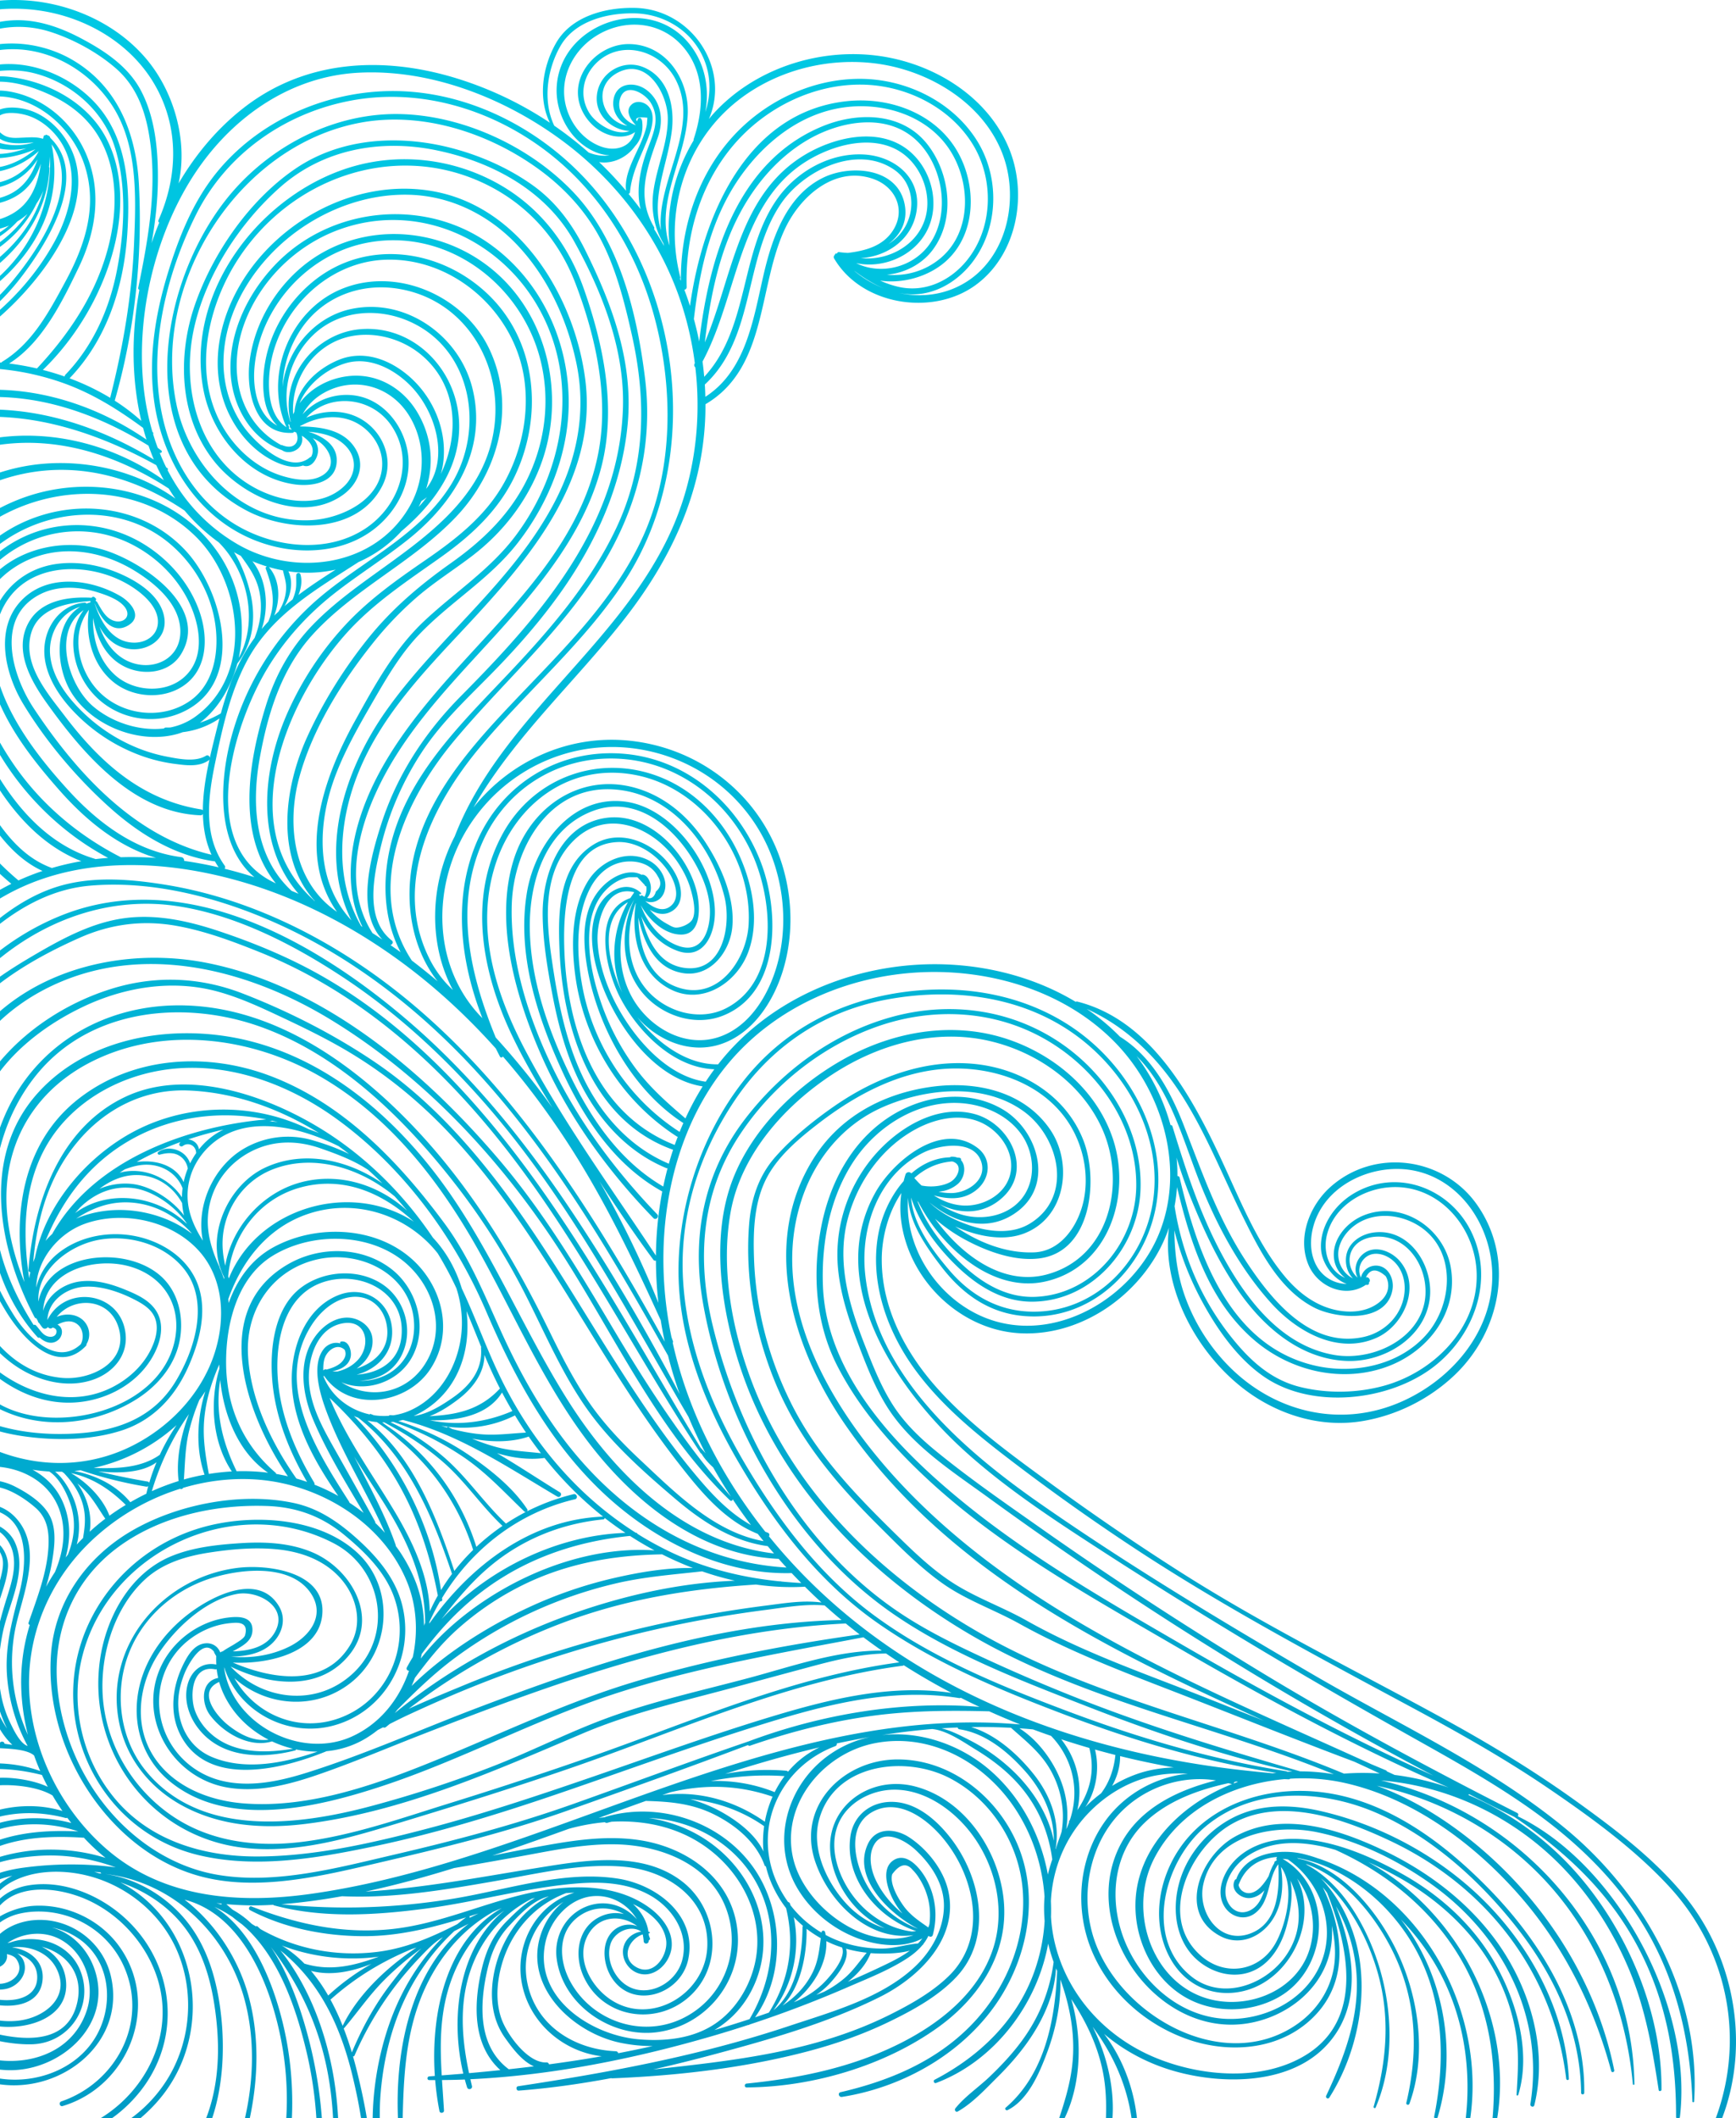 <svg xmlns="http://www.w3.org/2000/svg" width="200" height="244" viewBox="0 0 200 244">
    <defs>
        <linearGradient id="a" x1="50%" x2="50%" y1="0%" y2="100%">
            <stop offset="0%" stop-color="#00C9E4"/>
            <stop offset="100%" stop-color="#0099C4"/>
        </linearGradient>
    </defs>
    <path fill="url(#a)" fill-rule="evenodd" d="M205.386 41.736c-1.8-.16-3.667-.143-5.543.042a.288.288 0 0 0-.102-.107c-3.492-2.13-5.406-5.768-7.295-9.266-2.258-4.183-3.728-8.686-2.182-13.396 1.28-3.898 4.723-7.203 8.851-7.816 1.307-.194 2.815-.097 3.668 1.062 1.095 1.488.041 2.766-1.242 3.546-1.616.983-3.642 1.175-5.432.612 1.401.093 2.917.295 4.026-.509.854-.619 1.523-1.91.647-2.802-.947-.967-2.919-.774-4.078-.428-1.534.458-2.867 1.504-3.837 2.759-5.45 7.054 2.12 16.768 7.482 21.329a33.141 33.141 0 0 0 10.1 5.868 30.692 30.692 0 0 0-5.063-.894zm-9.644.713l-.003-.004c-3.56-3.809-6.5-8.125-7.989-13.176-1.272-4.313-1.501-9.356.798-13.376 1.233-2.156 3.15-3.747 5.367-4.82 2.45-1.185 5.849-2.263 8.521-1.278 3.283 1.21 3.844 5.096.88 7.063-1.948 1.293-4.257.975-6.37.225 2.463.505 5.35-.056 6.664-2.299.724-1.234.177-2.766-.912-3.588-1.36-1.027-3.257-.852-4.804-.427-3.579.983-6.475 3.727-7.881 7.132-1.768 4.282-1.044 8.832.914 12.902 1.878 3.903 4.2 8.69 8.023 11.075a31.759 31.759 0 0 0-3.208.571zm-3.194.928a.299.299 0 0 0-.09-.217c-3.191-3.319-5.066-7.565-5.937-12.055-.874-4.505-1.15-9.889.3-14.295 1.39-4.231 5.185-7.43 9.48-8.432 3.935-.917 10.493.411 10.78 5.457.162 2.843-2.461 5.205-5.153 5.483-2.227.23-4.334-.714-6.008-2.132 3.37 1.453 7.916 1.87 9.673-2.081.684-1.539.329-3.254-.808-4.476-1.502-1.614-3.747-2.018-5.857-1.773-4.472.519-9.036 2.986-11.167 7.061-1.988 3.802-1.94 8.387-.932 12.466 1.308 5.29 4.31 10.443 8.235 14.234-.849.218-1.69.47-2.516.76zm-5.24 2.453c-1.48-5.834-2.496-11.72-2.75-17.745-.226-5.362-.477-11.455 2.632-16.1 2.83-4.23 7.9-6.93 13.024-6.195 4.96.71 8.903 5.105 7.741 10.273-.657 2.924-3.178 4.967-6.166 5.1-2.655.12-5.072-1.472-6.263-3.765 3.133 2.801 8.019 3.747 10.974.005 3.006-3.806-.146-8.083-4.027-9.443-4.59-1.607-9.92.282-13.213 3.664-3.962 4.07-4.293 10.005-3.92 15.39.42 6.08 2.359 12.112 6.649 16.569a27.66 27.66 0 0 0-4.68 2.247zm-3.588 2.66c1.17-4.921 1.128-10.21.223-15.093.089-.04.157-.129.132-.251-1.225-5.915-2.3-12.094-1.16-18.112.522-2.76 1.584-5.29 3.74-7.164 2.122-1.842 4.893-3.356 7.564-4.207 4.637-1.478 9.612.006 12.768 3.713 3.186 3.743 3.715 9.88.08 13.546-1.862 1.878-4.698 2.58-7.233 1.82-2.334-.7-3.468-2.379-4.161-4.383 2.139 3.384 6.78 4.612 10.327 1.955 3.847-2.882 3.5-8.868.42-12.175-3.718-3.992-10.186-3.863-14.648-1.307-5.354 3.067-7.478 8.574-7.78 14.492-.424 8.296.495 16.847 2.79 24.835a23.168 23.168 0 0 0-3.062 2.331zm-1.281 1.262l-.07.073c-.046.05-.038.12-.005.17-.164.538-.34 1.071-.536 1.594-.14.107-.28.214-.419.323-.142.111.043.349.193.25l.002-.001c-.23.568-.476 1.13-.747 1.676l-.123.079c-.096.063-.093.172-.041.244-1.764 3.416-4.368 6.36-7.953 8.474-6.647 3.92-16.053 2.721-20.023-4.455-1.797-3.248-1.774-7.43.314-10.55 2.16-3.227 6.215-4.284 9.63-2.383 1.076.599 1.924 1.446 2.476 2.488-1.538-1.755-4.019-2.576-6.36-2.114-3.144.62-5.357 3.585-5.776 6.655-.463 3.397 1.32 6.72 3.982 8.742 3.251 2.47 7.653 2.88 11.526 1.912 7.946-1.986 12.827-9.272 13.785-17.111.584-4.782-.2-9.627-1.586-14.205-1.244-4.107-2.86-8.227-5.561-11.606-4.754-5.947-12.332-9.363-19.886-9.514-7.91-.16-15.613 3.313-21.3 8.708-12.42 11.78-15.337 33.19-6.002 47.61 4.684 7.237 11.368 12.79 16.837 19.377 5.473 6.593 9.921 15.657 5.806 24.107a12.668 12.668 0 0 1-2.776 3.756c2.871-5.38 2.638-12.222-.214-17.7-5.3-13.696-19.08-22.004-25.025-35.394-2.583-5.817-3.43-12.327-2.694-18.642a.328.328 0 0 0 .082-.426l-.025-.047a37.77 37.77 0 0 1 1.433-6.511c2.45-7.768 7.542-14.536 14.103-19.316 6.586-4.798 15.045-8.093 23.282-7.633 7.643.427 14.165 4.91 18.44 11.097 5.546 8.03 8.154 20.32 5.231 30.273zm-11.29 18.608c-.667 2.81-.292 5.792 1.509 8.075.697 2.582 2.153 5.211 4.308 6.822a12.038 12.038 0 0 1-2.412-1.076c-.668-2.43-1.509-4.828-2.777-7.009a18.355 18.355 0 0 0-1.128-1.709.147.147 0 0 0-.01-.054c-.664-1.661-.888-3.465-.527-5.228.338-1.657 1.194-2.83 2.143-4.145.265-.136.528-.276.788-.425-.947 1.507-1.562 3.353-1.893 4.749zm6.253-6.501c6.01-5.973 15.48-6.33 22.657-2.298 3.556 1.998 6.477 5.011 7.911 8.872 1.32 3.557 1.6 7.525 1.274 11.282-.728 8.397-4.918 16.322-11.372 21.715a28.833 28.833 0 0 0-2.77-1.092c3.035-1.402 5.148-4.127 6.879-6.969 2.31-3.795 4.586-7.92 5.409-12.333 1.41-7.57-1.605-15.897-8.335-19.951-6.444-3.882-15.063-3.327-20.347 2.249-4.47 4.718-7.145 15.474.422 18.775 3.785 1.651 8.292.435 10.724-2.895 1.863-2.551 2.434-6.387.511-8.927 3.623 2.43 1.772 8.58-1.012 11.018-2.126 1.862-5.327 2.955-8.246 2.618a.243.243 0 0 0-.215-.108c-.17 0-.339-.002-.506-.006a7.368 7.368 0 0 1-2.817-1.195c-6.827-4.836-5.517-15.438-.167-20.755zm-11.956-12.73c-2.43.03-5.16.366-6.468 2.689-1.105 1.959-.132 4.055 1.584 5.246 4.73 3.284 11.416.161 14.655-3.793 4.133-5.046 4.39-12.222 2.32-18.178-2.086-6.004-6.352-12.152-11.666-15.722-5.348-3.592-12.186-3.883-18.259-2.218-3.178.87-6.314 2.277-8.998 4.2-2.71 1.941-4.59 4.543-6.057 7.506-3.159 6.376-5.568 12.973-4.851 20.19.692 6.965 3.638 13.453 7.646 19.123 2.304 3.258 4.938 6.271 7.72 9.126 2.909 2.983 5.96 5.765 8.273 9.266a34.808 34.808 0 0 1 4.756 10.868c.823 3.353 1.942 8.43-1.238 10.915-.232.182-.072.461.157.524-.392.272-.784.544-1.17.824 2.522-4.854 2.1-10.762.028-15.76-2.635-6.354-7.68-11.286-12.326-16.192-4.79-5.058-9.468-10.444-12.49-16.782-3.424-7.178-3.577-14.691-1.86-22.365.865-3.862 1.869-7.863 3.774-11.358 1.664-3.052 4.088-5.646 6.884-7.691 5.82-4.257 13.555-6.772 20.744-5.39 14.069 2.701 23.975 18.542 21.058 32.473-1.516 7.24-7.662 13.69-15.474 13.296-3.53-.177-8.216-2.378-8.221-6.496-.003-2.262 1.665-4.357 3.777-5.062 1.91-.636 3.957-.233 5.679.72l.023.04zM151.49 58.09a14.475 14.475 0 0 1-.67-.826c.191.17.4.325.626.463.104.226.213.45.33.67-.095-.103-.193-.202-.286-.307zm17.884 23.224c-1.085-3.492-2.793-6.599-5.327-9.242-2.176-2.27-4.725-4.147-7.267-5.981-5.608-4.045-11.897-8.332-13.49-15.538-1.73-7.816 2.73-16.067 10.972-17.31 4.235-.64 8.443.945 10.93 4.49a12.575 12.575 0 0 1 2.255 6.858c-.405-4.195-3.632-8.08-7.88-8.988-6.291-1.344-12.482 3.052-13.996 9.142-1.738 6.997 2.052 13.107 7.334 17.344 2.774 2.226 5.808 4.1 8.602 6.298 3.042 2.394 5.65 5.254 7.661 8.572 3.953 6.519 8.306 20.6-.945 24.806 4.546-5.645 3.172-13.946 1.15-20.451zm-2.456.889A36.884 36.884 0 0 0 160.4 72.2c-2.766-3.036-6.047-5.355-9.41-7.668-3.576-2.46-6.976-5.109-9.106-8.978-2.002-3.637-2.895-7.966-2.253-12.088 1.192-7.657 8.254-13.902 16.122-13.537 4.585.212 8.707 2.975 11.086 6.838 1.15 1.866 1.912 3.987 2.117 6.175.2 2.14-.004 5.002-1.955 6.273 2.62-5.862-.316-13.353-6.237-15.873-6.337-2.698-14.095.639-17.058 6.706-3.257 6.672-1.158 14.336 3.78 19.521 4.96 5.208 11.743 8.27 16.57 13.621 3.552 3.938 5.117 9.077 6.032 14.213.95 5.334.546 11.311-3.661 15.208-.006.005-.01.012-.015.017-.27.112-.54.222-.806.338 4.966-5.725 4.229-14.105 1.312-20.763zm-2.356 2.59c-1.83-3.994-4.218-7.807-6.965-11.233-2.746-3.424-5.964-6.153-9.53-8.678-3.845-2.724-7.08-5.867-9.058-10.217-1.899-4.173-2.39-8.913-1.229-13.36 2.294-8.788 10.987-15.194 20.164-13.292 4.484.928 8.366 3.92 10.653 7.86 1.166 2.009 1.913 4.266 2.095 6.586.193 2.465-.434 5.44-2.64 6.57 1.888-1.785 1.817-5.25 1.341-7.635-.717-3.6-2.824-6.9-5.705-9.154-6.05-4.735-14.442-3.52-19.85 1.611-5.754 5.461-6.452 14.144-3.103 21.092 1.879 3.896 4.969 6.748 8.445 9.223 3.89 2.77 7.824 5.31 11.022 8.915 6.896 7.775 12.907 22.183 3.697 30.582a.366.366 0 0 0-.082.108l-.095.044c4.59-5.079 3.584-13.035.84-19.022zm2.067-35.866a.184.184 0 0 0 .185-.08c-.041.122-.078.245-.123.366-.024.062.005.116.052.149-.061.033-.119.07-.183.1-.054.006-.107.014-.162.018.006-.015.012-.031.015-.048a.47.47 0 0 0 .216-.505zm-7.519 34.138c-2.271-4.104-4.56-8.315-8.015-11.553-3.533-3.312-7.604-5.916-10.536-9.846-5.505-7.378-7.291-17.434-2.85-25.764 4.505-8.452 14.351-12.859 23.52-9.338 4.786 1.838 8.771 5.786 10.58 10.595 1.97 5.236.88 11.32-4.194 14.113a.19.19 0 0 0-.116.01c-.5.207-1.14.317-1.54-.15-.306-.358-.292-.913-.071-1.322l.22-.064c.01-.004.017-.01.027-.016.019.07.075.13.172.136.1.006.194.006.29.006a.168.168 0 0 0 .059.001c4.074-.03 5-5.001 4.59-8.251-.48-3.78-2.345-7.334-5.056-9.992-6.056-5.939-15.581-6.112-22.275-1.081-7.02 5.276-9.237 15.076-6.164 23.128 1.572 4.12 4.304 7.636 7.787 10.315 2.112 1.623 4.377 3.031 6.399 4.772a40.027 40.027 0 0 1 5.116 5.34c3.594 4.495 6.934 9.853 8.465 15.439 1.496 5.457.68 12.04-4.295 15.474a.419.419 0 0 0-.056.048c4.68-6.642 1.56-15.465-2.057-22zm-9.896-28.452c-2.148-4.557-1.982-10.152 2.21-13.699 2.733-2.312 6.926-3.131 10.186-1.471 3.061 1.56 4.844 4.913 4.616 8.288-.046-.104-.097-.203-.148-.304-.296-2.732-2.5-4.856-4.981-5.92-2.838-1.218-5.787-.197-8.064 1.705-2.227 1.86-3.737 4.586-4.097 7.47-.155 1.242-.101 2.654.278 3.93zm6.228 27.165c-5.954-8.382-14.518-14.707-19.334-23.929-2.654-5.083-3.7-10.61-2.46-16.259 1.065-4.848 3.241-9.59 6.645-13.243 3.28-3.522 7.675-5.767 12.521-5.91 4.613-.137 9.195 1.47 12.916 4.159 4.642 3.355 8.282 8.768 8.511 14.617.11 2.796-.657 5.59-2.269 7.886-1.283 1.829-5.242 5.643-7.682 3.588a.148.148 0 0 0-.118-.036 1.388 1.388 0 0 1-.086-1.258c.225-.515.667-.888 1.149-1.205-.122.411-.069.87.21 1.255.439.606 1.442.868 2.063.421 3.782-1.363 5.877-5.415 5.94-9.309.074-4.465-2.061-8.779-5.074-11.973-6.32-6.701-16.994-7.876-24.585-2.621-7.074 4.896-10.391 13.792-8.994 22.176.762 4.572 2.796 8.898 5.654 12.529 3.208 4.074 7.692 6.7 11.244 10.413 2.13 2.226 3.688 4.885 5.223 7.536 1.594 2.755 3.2 5.53 4.354 8.506 2.124 5.47 2.528 12.177-1.661 16.804a.369.369 0 0 0-.05.07l-.032.018c3.875-7.916.783-17.382-4.085-24.235zm3.047 12.314c-1.642-5.059-4.703-9.497-8.072-13.553-7.242-8.716-17.123-16.711-19.36-28.424-1.231-6.446.332-13.387 2.632-19.43 2.02-5.31 5.806-9.454 11.014-11.773 10.186-4.537 21.783-.31 27.793 8.83 3.63 5.52 5.323 13.278 1.912 19.308-1.498 2.647-3.956 4.858-6.887 5.767-1.464.453-3.467.801-4.818-.148-1.594-1.118-.6-3.08.686-3.886.185-.116.381-.218.583-.312-.365.38-.61.847-.613 1.428-.003.855.744 2.138 1.739 1.725 1.08.397 2.4-.025 3.454-.557 2.008-1.013 3.632-2.74 4.714-4.694 2.418-4.362 2.002-9.51-.072-13.918-4.019-8.543-14.01-14.229-23.418-12.36-9.882 1.962-15.988 12.23-17.2 21.608-1.505 11.64 6.71 20.976 14.086 28.86 4.446 4.754 9.095 9.647 11.733 15.692 2.541 5.823 3.244 12.768-.003 18.43l-.15.09c1.95-3.892 1.576-8.586.247-12.683zm2.75-40.592c.32 2.202 3.023 2.552 4.792 2.305 5.488-.764 9.535-5.663 10.533-10.908 2.184-11.48-6.929-23.028-17.75-25.86-5.239-1.37-10.822-.68-15.621 1.816-5.096 2.65-8.548 7.015-10.444 12.39-2.261 6.409-3.738 13.524-2.104 20.253 1.5 6.176 5.246 11.516 9.294 16.295 4.837 5.71 10.41 10.847 14.418 17.22 3.638 5.784 6.777 14.172 2.726 20.487-.383.245-.763.493-1.14.745 3.113-3.299 1.32-9.62.122-13.343-1.816-5.65-5.036-10.542-9.193-14.737-9.087-9.172-18.207-19.523-18.639-33.17-.212-6.72 2.38-13.336 5.597-19.142 3.257-5.875 9.422-9.192 15.848-10.529 6.4-1.33 13.04-.172 18.026 4.228 4.653 4.106 8.509 10.027 9.906 16.105 1.622 7.059-.486 15.299-7.348 18.747-2.95 1.482-7.23 2.114-9.871-.352-1.441-1.346-1.605-3.336-.125-4.764 1.128-1.089 2.677-1.422 4.216-1.552-1.782.547-3.551 1.647-3.243 3.766zm32.988 21.901c-.227 2.691-2.053 5.026-3.94 6.813a19.606 19.606 0 0 1-6.375 4.05c-1.021.395-2.078.701-3.153.906-1.327.254-3.26.657-4.484-.105-.227-.14-.43.043-.447.247-.27-1.209-.572-2.387-.848-3.505a73.798 73.798 0 0 0-.265-1.039 9.562 9.562 0 0 0 4.228 1.58c.172.063.346.124.523.176 4.353 1.275 9.773-.812 12.223-4.593 1.858-2.869 2.267-8.07-.923-10.023 2.285.678 3.66 3.138 3.461 5.493zm-4.175-5.85a5.162 5.162 0 0 0-.468-.164l-.015-.059.02-.092c2.816.24 6.218.835 6.911 4.064.745 3.47-2.04 6.654-3.983 9.209-4.079 5.36-8.88 9.665-15.713 10.744a.269.269 0 0 0-.177.106c-.004-1.945-.337-3.942-.76-5.866a.329.329 0 0 0 .097.104c1.14.794 2.653.568 3.96.396a18.328 18.328 0 0 0 4.388-1.153 20.32 20.32 0 0 0 7.619-5.321c1.786-2.005 3.321-4.69 2.894-7.476-.367-2.398-2.123-4.45-4.612-4.619-.085-.006-.14.055-.161.127zm13.6 14.53c2.804-6.731 3.09-14.468-2.665-19.736-4.98-4.56-12.244-5.112-17.892-1.448-2.756 1.788-4.995 4.444-6.081 7.566-.964 2.77-.97 6.31 1.515 8.292 2.398 1.912 6.128 1.701 8.451-.22 2.403-1.986 3.221-5.276 2.773-8.28 2.16 2.76 1.244 6.96-1.13 9.398-2.702 2.773-7.295 3.322-10.506 1.093-3.127-2.171-3.498-6.63-2.689-10.055.756-3.198 2.63-6.112 5.166-8.19 5.372-4.4 13.198-4.057 18.802-.269 5.823 3.935 8.56 11.574 7.357 18.396-.736 4.174-2.815 7.994-4.937 11.609-1.883 3.205-4.182 6.459-7.8 7.76a30.57 30.57 0 0 0-3.39-.785c6.416-2.498 10.473-9 13.027-15.132zm-3.751 3.047c3.047-4.973 5.46-11.728 3.108-17.447-2.333-5.673-8.97-7.968-14.63-6.429-4.384 1.193-12.668 6.556-9.224 12.132 1.346 2.18 4.303 2.485 6.462 1.429 2.238-1.095 3.245-3.312 3.662-5.624.06 2.423-.657 4.857-2.498 6.548-2.13 1.955-5.9 2.235-8.08.197-2.627-2.453-1.598-6.676-.037-9.41 1.447-2.534 3.687-4.59 6.297-5.884 5.591-2.768 12.173-1.408 16.392 3.143 4.886 5.27 4.093 12.538 1.406 18.68-2.672 6.108-6.967 12.48-13.67 14.469a.403.403 0 0 0-.092.04 33.377 33.377 0 0 0-1.454-.14c5.071-2.705 9.353-6.798 12.358-11.704zm-6.792 3.962c3.82-4.32 8.022-9.749 8.352-15.731.288-5.213-2.87-9.801-8.205-10.42-2.498-.29-5.055.229-7.332 1.265-2.038.927-4.487 2.55-4.854 4.964-.372 2.45 1.955 3.948 4.177 3.573 1.54-.26 2.585-1.275 3.29-2.543-.6 1.684-1.641 3.21-3.249 3.957-2.776 1.289-6.134-.157-6.065-3.497.063-3.042 2.833-5.403 5.216-6.874 2.355-1.452 5.096-2.337 7.878-2.271 5.698.133 10.351 4.29 10.846 10.004.444 5.114-1.822 10.248-4.635 14.392-3.144 4.634-7.472 8.308-12.444 10.844l-.003.002a41.074 41.074 0 0 0-4.06.08c4.379-1.31 8.04-4.298 11.088-7.745zm3.582-19.39c-1.427-2.55-4.588-2.99-7.254-2.838-.091-.175-.337-.131-.4.032a.152.152 0 0 0-.041.275.224.224 0 0 0-.073.112.14.14 0 0 0-.107.07c-.342.591-.713 1.32-1.238 1.768-1.385 1.178-3.157-.019-1.727-1.44.735-.728 2.033-1.173 2.987-1.469 2.088-.645 4.508-.771 6.508.238 5.246 2.647 3.292 9.337.766 13.152-4.888 7.378-11.586 14.787-20.482 16.87.674-1.473.956-3.065.993-4.7a.298.298 0 0 0 .271.154c7.768-.286 13.548-7.1 17.71-12.913 1.857-2.594 3.866-6.133 2.087-9.31zm-17.906 27.477c-1.333.19-2.66.438-3.974.742.154-.224.294-.454.426-.685 4.642-.63 8.743-3.162 12.176-6.254 3.752-3.377 7.276-7.538 9.898-11.862 2.217-3.656 3.46-9.183-.249-12.39-3.014-2.608-7.701-1.934-10.911-.07-1.196.694-2.655 2.354-.917 3.394 1.91 1.144 3.265-.992 3.84-2.517l.014.012c-.696 2.142-2.05 4.488-4.563 4.49-1.296.001-2.535-.747-2.7-2.104-.183-1.51.997-2.833 2.103-3.71 3.276-2.6 8.592-3.59 12.39-1.61 4.482 2.337 5.167 8.031 3.68 12.406-1.518 4.47-4.745 8.604-7.9 12.052-3.461 3.785-7.775 7.008-12.987 7.675-.236.03-.346.248-.326.431zm-7.218-23.006c1.922 3.62 2.822 7.737 3.65 11.722.82 3.941 1.395 8.35-1.097 11.824-.098.137-.073.27.01.365a51.94 51.94 0 0 0-3.438.973c4.27-3.612 4.078-10.541 2.772-15.688-1.641-6.464-5.324-12.358-10.426-16.648-5.005-4.208-11.46-7.16-15.001-12.884-3.921-6.34-2.472-15.515 4.712-18.767 3.647-1.651 8.098-1.365 11.093 1.452 2.707 2.547 3.864 6.526 2.7 10.077-.01-.033-.023-.065-.033-.098a.192.192 0 0 0 .05-.094c1.135-5.111-3.001-10.06-8.076-10.48-5.85-.482-10.64 4.164-11.301 9.804-.65 5.547 2.553 10.074 6.574 13.47a14.66 14.66 0 0 0 4.936 3.55c4.895 3.17 10.032 6.067 12.875 11.422zm-3.16-5.251c-.17-.167-.35-.324-.524-.486a.085.085 0 0 0-.014-.052 5.071 5.071 0 0 1-.83-2.496c-.046-.783.209-1.442.362-2.173.545-.101 1.086-.229 1.62-.385-1.297 1.515-1.326 3.76-.613 5.592zm.842-5.658a17.935 17.935 0 0 0 1.675-.606c-1.662 2.094-1.94 5.307-1.07 7.805a21.608 21.608 0 0 0-.766-.853c-.904-2.097-.496-3.96.299-6.097.042-.113-.038-.213-.138-.25zm-2.023 4.57c-.305-.265-.62-.522-.937-.774a5.147 5.147 0 0 1-.355-1.11c-.11-.573-.041-1.123-.066-1.697-.011-.275-.406-.34-.485-.066-.215.755-.076 1.6.235 2.357-1.38-1.04-2.83-1.99-4.292-2.922 1.825.415 3.661.458 5.452.197-.61 1.226-.261 2.837.448 4.016zm-16.32-13.515c-2.72-3.462-1.113-8.938 1.823-11.903 1.898-1.916 4.704-3.371 7.434-2.573 2.178.637 4.435 2.413 5.326 4.615-1.266-1.725-3.311-2.83-5.494-3.11-3.39-.435-6.465 1.358-8.147 4.273-1.66 2.875-1.816 5.927-.943 8.698zm1.534 42.874c-1.522-7.57-7.06-13.57-12.207-18.974-5.375-5.642-11.133-11.298-14.365-18.52-3.486-7.789-3.44-17.168-1.224-25.305 2.13-7.822 6.653-14.925 13.31-19.633 6.3-4.455 14.186-6.631 21.833-5.127 7.53 1.482 14.155 6.158 17.614 13.068 3.847 7.685 6.03 17.435 3.187 25.78-1.472 4.325-4.32 8.142-8.375 10.333-4.338 2.344-10.128 2.887-14.376.031-3.831-2.576-5.67-7.792-2.912-11.832 2.285-3.348 7.192-3.783 9.796-.885-2.292-1.03-5.027-.975-7.078.67-2.138 1.714-2.96 4.654-1.702 7.143 2.858 5.653 10.847 5.424 15.666 2.87 13.643-7.233 10.105-26.91 1.61-36.712-4.769-5.502-11.878-9.091-19.228-8.958-7.277.13-14.954 3.691-19.976 8.93-5.375 5.606-7.393 13.987-8.324 21.494-.979 7.899.986 15.248 5.177 21.949 4.664 7.456 11.284 13.177 16.861 19.881 5.67 6.816 10.316 16.948 4.826 25.265a70.022 70.022 0 0 0-2.974 2.395c2.996-3.806 3.822-9.089 2.861-13.863zm63.925 42.738c-.563 8.246-3.666 16.388-10.165 21.744-.104.086-.21.168-.315.251-.033-.005-.065-.013-.098-.018-.27-.043-.436.208-.41.41-6.131 4.594-14.159 5.711-21.075 2.005-3.647-1.954-6.727-5.05-8.42-8.85-1.887-4.235-2.066-9.74 1.199-13.364 3.14-3.489 8.696-4.68 13.076-3.148 3.126 1.093 5.614 4.185 5.664 7.373-.336-1.48-1.199-2.864-2.422-3.873-2.348-1.936-5.61-2.611-8.575-2.128-2.908.474-5.813 2.09-7.222 4.767-1.729 3.28-.683 7.286.754 10.473 1.533 3.4 4.045 6.073 7.648 7.232 3.53 1.134 7.584 1.179 11.228.666 3.372-.474 6.704-1.634 9.343-3.843 3.02-2.527 4.66-6.245 5.925-9.888 2.558-7.37 3.42-15.442 1.956-23.134-1.555-8.174-5.952-14.969-11.924-20.649-2.744-2.61-5.936-4.927-9.629-5.95-3.86-1.07-8.041-.71-11.948-.08-8.006 1.293-15.6 4.631-22.318 9.125-14.405 9.636-24.28 24.269-32.742 39.09a332.034 332.034 0 0 0-2.479 4.429c.176-.82.331-1.643.463-2.472 3.192-7.018 6.51-13.96 10.726-20.44 2.261-3.477 4.741-6.817 7.458-9.946.075.122.256.17.342.006.16-.305.316-.614.47-.924 2.525-2.82 5.247-5.461 8.186-7.863a65.614 65.614 0 0 1 7.56-5.347c4.427-2.677 9.183-4.802 14.168-6.181 8.217-2.273 17.558-2.733 25.389 1.122 13.942 6.864 19.174 24.938 18.187 39.405zm-1.829 36.82c-.639 2.98-2.25 6.154-4.957 7.747-2.588 1.524-5.662.844-7.537-1.26 1.272 1.064 3.095 1.47 4.765 1.073 3.131-.746 5.262-3.78 6.005-6.756.84-3.366.19-7.135-1.914-9.917-1.421-1.877-3.73-3.547-6.16-3.744a25.297 25.297 0 0 0 1.638-1.196c6.192 1.434 9.466 7.965 8.16 14.052zm-9.987 10.922a20.267 20.267 0 0 1 1.358 3.916c.569 2.41.62 4.816.385 7.263a23.83 23.83 0 0 0-1.58-.168c.742-4.785.108-9.906-2.176-14.211.926.574 1.64 2.403 2.013 3.2zm-.4 10.98a23.867 23.867 0 0 0-2.96.043c.516-.575.9-1.381 1.14-1.92.809-1.812.957-3.821.889-5.78-.07-1.982-.217-4.032-.823-5.93 1.748 4.347 2.478 8.861 1.754 13.586zm-4.02.15c-.014 0-.028.002-.043.004a.1.1 0 0 1-.08-.044c-.15-.204-.537-.12-.52.124-.097.015-.195.027-.293.043-.18.028-.39.053-.613.081 2.414-2.263 3.254-6.198 3.23-9.34-.017-2.253-.428-4.491-.973-6.67-.304-1.216-.733-2.41-1.011-3.63-.149-.652-.28-1.431-.036-2.087 1.18-3.17 3.377.729 2.127 1.824.175-.64-.295-1.219-1.144-1.235-.104-.002-.19.073-.22.168-1.007 3.046 1.26 5.948 1.746 8.884.325 1.961.474 4.087.306 6.072-.09 1.068-.282 2.103-.674 3.101-.101.257-1.331 2.575-1.801 2.704zm-3.317.342a20.098 20.098 0 0 0 2.36-7.856c.292-3.345-.49-6.348-1.342-9.548-.865-3.243-1.4-8.467 2.751-9.73 2.216-.675 4.088.832 4.632 2.96.44 1.722-.316 3.552-1.753 4.22 1.107-1.144 1.342-3.33.477-4.613-1.52-2.252-4.69-.977-5.64 1.075-1.525 3.3.688 7.111 1.365 10.35.501 2.4.68 4.897.201 7.314a12.96 12.96 0 0 1-1.001 3.071c-.323.676-1.14 2.486-2.05 2.757zm.743-7.984a22.087 22.087 0 0 0-.985-5.965c.106-.032.184-.128.136-.268-.975-2.839-2.116-5.686-2.286-8.718-.097-1.729.116-3.314 1.49-4.513 1.103-.96 2.603-1.954 4.025-2.311 3.259-.819 6.632 1.315 7.275 4.618.506 2.59-1.21 5.447-3.629 5.741 1.988-.711 2.79-3.775 1.878-5.83-1.349-3.04-5-3.48-7.245-1.09-3.045 3.246-1.142 8.112-.213 11.776 1.146 4.519.68 9.087-1.214 13.26.552-2.187.825-4.441.768-6.7zm-.962 2.383c-.502 6.656-3.806 13.068-8.824 17.44-6.617 5.765-15.395 6.368-23.748 5.173-9.012-1.29-17.739-4.093-26.296-7.122-17.738-6.28-36.117-14.067-55.264-12.368a83.909 83.909 0 0 0 3.573-1.514c4.441-.117 8.851-.092 13.274.492 4.879.644 9.62 1.861 14.268 3.462.112.039.199 0 .254-.067 6.895 2.611 13.855 5.091 20.802 7.553 7.133 2.528 14.474 4.315 21.836 6.028 6.545 1.523 13.995 3.348 20.644 1.484 5.055-1.416 9.27-4.84 12.254-9.097 3.35-4.782 5.231-10.805 4.74-16.665-.497-5.937-4.11-10.943-9.177-13.924-5.32-3.13-12.709-4.563-18.785-3.265-2.977.635-5.351 2.34-7.557 4.366-2.22 2.04-4.187 4.438-4.93 7.42-1.485 5.969 1.947 12.248 7.946 13.857 5.238 1.403 10.89-1.564 12.552-6.672l.026-.031c-.826 6.438-8.693 10.629-14.637 7.997-3.29-1.457-5.55-4.318-6.664-7.613.18.006.36-.175.246-.386a24.85 24.85 0 0 0-.68-1.183c-.634-2.873-.444-5.946.648-8.64 2.813-6.946 10.23-11.381 17.53-11.833 2.8-.174 5.608.18 8.291.976.054.13.228.187.323.099a26.322 26.322 0 0 1 10.02 5.796c5.072 4.704 7.859 11.298 7.335 18.237zm3.227 10.117c2.47.095 4.912.907 6.992 2.233 4.707 3 6.796 8.487 6.35 13.931-.458 5.607-3.594 11.286-8.56 14.097-5.062 2.865-12.696 1.775-14.632-4.417-.905-2.892.212-6.349 2.85-7.944 1.977-1.197 4.482-.962 6.326.286a5.848 5.848 0 0 0-.302-.063c-3.039-1.038-6.784-.017-8.09 3.225-1.655 4.104 1.27 8.407 5.602 8.502 2.683.06 5.76-.718 8.203-1.789 2.549-1.116 4.378-3.061 5.461-5.62 2.024-4.783 1.202-10.67-2.059-14.714-3.495-4.336-9.802-6.386-15.155-4.752a27.35 27.35 0 0 0 1.138-1.788c1.687-1.023 4.411-1.242 5.876-1.187zm2.253 7.911c3.163 1.712 5.672 4.738 5.781 8.454.123 4.18-2.847 6.761-6.532 8.066-1.948.69-5.73.515-5.606-2.432.06-1.429 1.07-2.246 2.301-2.61-.448.274-.778.698-.867 1.343-.183 1.323.934 2.488 2.16 2.737 3.67.746 7.053-3.668 7.43-6.889.488-4.148-2.475-6.93-6.138-8.137-4.118-1.356-8.634-1.346-12.764-.069a23.444 23.444 0 0 0 2.136-1.942c.124-.128.245-.258.366-.389.017.002.03.009.05.008 3.96-.251 8.117-.07 11.683 1.86zm2.967-.138c3.391 3.032 4.966 8.123 3.498 12.488-1.45 4.31-6.085 7.371-10.63 6.871-2.996-.33-6.086-2.664-4.419-5.997.943-1.886 3.111-2.688 5.133-2.453-1.868.238-3.613 1.457-3.54 3.518.132 3.707 4.747 3.615 7.176 2.61 3.395-1.405 6.004-3.733 6.29-7.58.258-3.466-1.53-6.618-4.223-8.695-3.8-2.932-8.693-3.438-13.343-3.207l.004-.004c4.712-1.571 10.259-.944 14.054 2.449zm-4.228 19.91c4.173-.797 7.745-4.07 8.701-8.237.987-4.298-.627-9.04-3.832-12.018-3.704-3.443-9.11-4.345-13.896-3.07.157-.2.312-.4.464-.604.06.029.133.042.22.02 4.17-1.1 8.554-.595 12.15 1.901 3.706 2.573 5.792 6.98 5.746 11.46-.023 2.3-.618 4.622-1.808 6.596-1.376 2.28-3.531 3.577-6.025 4.346-4.04 1.245-10.279 2.4-11.45-3.127-.71-3.347 1.412-5.651 4.11-6.336-1.461.705-2.59 2.025-2.788 3.862-.49 4.526 4.91 5.877 8.408 5.208zm-1.51-7.465c.406.871 1.58 1.049 2.416.837 3.072-.778 3.32-5.425 2.259-7.79-1.156-2.576-4.173-3.426-6.734-3.769-3.453-.462-7.085-.5-10.58-.029 2.83-1.025 5.808-1.522 8.828-1.327 3.036.196 6.94.942 9.083 3.311 2.246 2.484 1.975 6.324-.056 8.828-1.004 1.24-2.629 2.497-4.274 2.601-1.475.093-3.211-1.194-2.153-2.812.22-.336.651-.51 1.122-.606-.058.226-.037.484.09.756zm.888-.87l.127-.008c.068.04.134.08.2.123.11.142.214.288.31.442.179.283.54.156.608-.093.16.02.312-.166.165-.308l-.024-.022c.351-.585.487-1.132.465-1.638.837-3.031-.494-5.952-3.464-7.41 2.015.442 4.214 1.366 4.96 3.47.408 1.152.437 2.577.206 3.772-.137.706-.39 1.447-.881 1.993a2.76 2.76 0 0 1-1.3.82c-1.054.324-1.51-.059-1.372-1.142zm-11.59-9.2c-.109.01-.216.025-.324.037a.179.179 0 0 0 .141-.145c.244-.021.487-.043.731-.062-.184.054-.367.11-.548.17zm-14.095 3.606a.346.346 0 0 0-.067-.102c.214-.023.427-.053.64-.081a8.658 8.658 0 0 0-.573.183zm-1.322.602a10.75 10.75 0 0 0-2.186 1.622c-.156.1-.316.194-.474.29a.15.15 0 0 0-.198.009c-.112.097-.218.202-.329.302-4.037 2.295-8.757 3.209-13.467 2.625-3.315-.41-6.268-1.691-9.213-3.195-.33-.27-.668-.533-1.015-.785 3.834 1.18 7.667 2.17 11.742 2.17 4.486 0 9.17-.902 13.163-3.004.226-.12.069-.518-.177-.421-5.191 2.037-10.484 3.19-16.088 2.616-5.61-.574-10.734-3.067-16.211-4.221-4.454-.939-9.753-1.054-13.591 1.783-1.367 1.01-2.637 2.59-2.527 4.392.087 1.42 1.158 2.892 2.586 3.203 1.494.325 2.918-.85 3.028-2.353.098-1.343-.9-2.352-2.099-2.521 1.16-.823 3.069-.017 3.528 1.403.477 1.471-.117 3.204-1.187 4.264-2.392 2.37-6.295.585-7.067-2.386-.79-3.036 1.065-5.932 3.626-7.412 2.545-1.47 5.553-1.647 8.42-1.42 5.91.468 11.688 2.136 17.564 2.908 5.747.754 11.784 1.135 17.438-.384a.097.097 0 0 0 .065-.061 36.24 36.24 0 0 0 5.405-.073c-.24.224-.487.437-.736.649zm-8.253 6.201c-3.03.931-5.79.221-8.581-.805.42.06.844.107 1.272.14 3.34.26 6.775-.22 9.919-1.423a13.087 13.087 0 0 0-2.61 2.088zm-2.739 3.674a26.754 26.754 0 0 0-4.994-3.646c2.249.885 4.664 1.416 6.976.804-.74.874-1.4 1.829-1.982 2.842zm-1.667 3.494c-1.749-3.59-5.076-6.74-8.507-9.02.181.062.363.12.545.179 3.441 1.42 6.497 3.272 9.317 5.781.017.016.035.022.054.032-.53.976-1 1.994-1.41 3.028zm-1.06 3.065c-1.197-2.872-2.684-5.58-4.598-8.042-.963-1.24-2.106-2.738-3.424-3.952 1.527 1.125 2.982 2.338 4.324 3.689 1.702 1.714 3.03 3.67 4.584 5.5.017.02.036.032.054.039-.354.919-.666 1.848-.94 2.766zm-13.569-15.506c-.338-.17-.677-.34-1.017-.505l1.048.329a.183.183 0 0 0-.03.176zm2.341 7.852c1.095 3.444 1.075 6.84.874 10.296-.83-.065-1.66-.127-2.486-.2 1.552-6.511.524-14.567-4.726-18.79 3.06 2.056 5.206 5.134 6.338 8.694zm-2.273 10.038a247.756 247.756 0 0 1-3.61-.349c3.169-2.858 3.095-7.45 2.205-11.395-.52-2.307-1.318-4.147-3-5.824-.953-.95-1.985-1.97-3.186-2.604.107.02.212.044.318.065 3.302 1.645 5.757 4.526 7.013 8.017 1.428 3.971 1.112 8.068.26 12.09zm-4.565-.458l-.011.01c-.97-.106-1.937-.217-2.902-.337 1.39-.584 2.573-2.218 3.334-3.287 1.488-2.088 1.747-4.654 1.324-7.134-.639-3.74-2.936-7.458-6.378-9.164 1.836.447 3.311 2.046 4.562 3.382 1.484 1.585 2.15 3.325 2.6 5.418.829 3.849.964 8.498-2.53 11.112zm-4.367-.776c-.154-.007-.25.097-.284.221-2.028-.272-4.05-.577-6.065-.933 4.527-.534 8.46-3.986 9.23-8.595.746-4.453-1.804-8.96-6.081-10.247.323.008.646.025.968.048.01.006.017.013.03.017 3.665 1.408 6.297 4.442 7.365 8.218.566 2.003.74 4.254.034 6.246-.653 1.842-3.056 5.136-5.197 5.025zm-8.258-1.063a123.032 123.032 0 0 1-3.97-.824 17.988 17.988 0 0 0 3.667-.365c5.712-1.163 11.607-6.834 8.998-13.097a7.951 7.951 0 0 0-2.379-3.149c3.174 1.917 4.963 5.624 4.129 9.468-1.054 4.855-5.435 7.537-10.15 7.74a.305.305 0 0 0-.295.227zm9.34-21.343c-5.402-.872-12.124-2.07-16.793 1.632-4.105 3.256-4.7 9.762-.625 13.292 3.842 3.328 9.947 2.33 12.09-2.457 1.125-2.513.643-5.763-2.104-6.936a4.06 4.06 0 0 0-2.557-.219c1.48-.829 3.32-.922 4.905.074 2.745 1.725 2.674 5.14 1.259 7.721-2.47 4.505-8.13 6.473-12.798 4.286-4.774-2.238-6.973-7.719-5.163-12.665 1.893-5.17 7.555-7.33 12.665-7.446 3.334-.076 6.617.557 9.88 1.163a552.35 552.35 0 0 0 8.813 1.566c3.364 1.042 6.768 1.977 10.205 2.713-6.656-.405-13.182-1.66-19.776-2.724zm-12.893 7.532c.019 0 .037.003.056.003-.008.08-.022.16-.026.241-.05.124-.098.249-.138.379-.017.056.02.1.066.117.011.04.041.067.08.08.001.027.002.054.005.081.034.37.559.38.582 0 .016-.264.058-.522.112-.775 1.653.554 2.583 2.809.663 3.812-2.009 1.05-3.64-1.492-3.355-3.217.317-1.924 2.019-3.255 3.806-4.09-.932.846-1.6 1.956-1.776 3.192-.032.007-.065.01-.097.017-.09.02-.07.16.022.16zm-4.5 3.044c.89 4.116 6.565 5.84 8.901 1.919.978-1.64 1.173-4.33-.622-5.526a2.669 2.669 0 0 0-2.418-.258c1.862-1.42 4.652-1.246 5.819 1.29 1.226 2.665-.593 5.778-2.839 7.223-4.614 2.97-10.702-.676-11.035-5.95-.352-5.568 4.41-8.907 9.437-9.398 5.006-.488 10.152.795 15.053 1.648 5.791 1.008 11.684 2.006 17.58 1.734 2.317.42 4.648.736 6.992.924-6.682.668-13.209.44-19.857-.65-6.116-1.005-12.757-3.297-19-2.29-4.455.72-9.1 4.306-8.011 9.334zm-3.103 7.376c-2.148-1.45-3.668-3.752-4.397-6.22-1.495-5.064.693-10.287 4.675-13.552 3.342-2.74 7.502-3.732 11.661-3.505.15.038.3.076.448.119.13.037.236.004.314-.063 1.399.126 2.793.385 4.15.761 1.458.527 2.915 1.05 4.368 1.561 1.475.519 2.96 1.031 4.452 1.533-2.16-.44-4.323-.862-6.493-1.246-3.447-.61-6.985-1.071-10.474-.542-5.755.873-10.966 4.744-11.32 10.922-.318 5.525 3.736 10.418 9.21 11.191 5.244.74 10.978-3.079 11.662-8.499.354-2.803-1.353-5.528-4.16-6.197-1.952-.466-3.854.293-5.087 1.707.998-1.673 2.837-2.797 4.913-2.681 2.81.156 5.039 2.692 5.618 5.313 1.412 6.38-5.208 10.698-10.698 11.185-3.007.267-6.286-.06-8.842-1.787zm-3.967-.534c-3.142-5.273-3.588-12.03.148-17.186 2.66-3.67 7.01-5.793 11.458-5.988-2.754.425-5.399 1.49-7.685 3.31-4.7 3.744-6.96 10.045-4.543 15.735 1.031 2.429 2.675 4.202 4.667 5.387a131.137 131.137 0 0 1-4.045-1.258zm-2.232-.754c-2.333-3.715-3.012-7.79-1.98-12.035a13.3 13.3 0 0 0 1.797-3.144c.219-.544.393-1.101.527-1.667.063-.006.125-.04.148-.107.964-2.677 3.305-4.62 5.795-5.863 2.526-1.261 5.037-1.488 7.803-1.566.022 0 .04-.008.059-.013 1.83.654 3.657 1.318 5.478 1.98-.245-.037-.49-.066-.735-.094a.368.368 0 0 0-.114-.056c-6.089-1.763-13.056.493-16.838 5.633-3.63 4.934-3.927 12.437-.342 17.479-.534-.178-1.067-.362-1.598-.547zm-3.873-9.841a.214.214 0 0 0-.058-.15c.373-.317.73-.652 1.066-1.007-.781 3.673.088 7.725 2.333 10.718-2.632-2.09-3.334-6.474-3.341-9.561zm-1.05 5.444c-.741-1.38-.869-2.718-1.055-4.173a13.14 13.14 0 0 0 1.637-1.086c-.05 2.828.623 6.695 2.768 8.85-1.396-.91-2.555-2.106-3.35-3.591zm-1.19 1.17c-.752-.71-2.859-3.026-2.315-4.272.379-.122.754-.258 1.121-.412.234-.099.463-.207.69-.319-.116 2.646 1.621 5.388 3.74 7.036-1.191-.477-2.3-1.15-3.236-2.034zm.041.947l-.282-.116a12.509 12.509 0 0 1-2.32-1.535c-1.034-.874-1.741-1.953-2.594-2.967.802-.09 1.598-.239 2.374-.46-.41 1.254.961 2.964 1.711 3.81a8.865 8.865 0 0 0 1.733 1.513c-.207-.083-.415-.161-.622-.245zm-7.398-3.267c-.956-.46-1.922-.96-2.764-1.586 1.199.325 2.593.35 3.67.328.28-.006.559-.023.838-.045.505 1.278 1.466 2.397 2.631 3.3-1.47-.639-2.931-1.302-4.375-1.997zm11.487-22.317a.315.315 0 0 0-.224.114 10.666 10.666 0 0 0-3.627-2.807c3.655.859 7.28 1.906 10.881 3.058a26.193 26.193 0 0 0-7.03-.365zm1.321 2.466c-.002 0-.002.002-.003.002a12.045 12.045 0 0 0-1.138-1.844c2.876-.198 5.702.013 8.501.564-2.515-.09-5.057.35-7.36 1.278zm1.129 3.413c-.18-.999-.482-1.97-.89-2.892 3.943-1.355 7.788-1.449 11.773-.505.303.106.607.21.91.317l-.051.002c-4.154-.541-8.309.66-11.742 3.078zm.082.509c2.577-1.798 5.494-2.802 8.536-3.118-1.255.34-2.464.84-3.542 1.435-1.814 1.003-3.986 2.587-4.92 4.605.088-.975.06-1.957-.074-2.922zm-18.228 12.93c2.237 1.208 5.198.839 7.505-.035 2.736-1.038 5.15-2.966 6.715-5.447 3.373-5.35 1.486-12.234-3.614-15.749a12.812 12.812 0 0 0-4.575-1.971 96.47 96.47 0 0 1 3.833.744.259.259 0 0 0 .164.309c6.295 2.358 9.517 9.236 6.816 15.524-.372.866-.837 1.68-1.378 2.434a.273.273 0 0 0-.216.184c-.022.062-.039.126-.06.189a12.659 12.659 0 0 1-3.576 3.152l-.01-.077c-.031-.204-.347-.183-.392 0a5.39 5.39 0 0 0-.073.347c-.464.247-.943.47-1.44.658-1.612.61-3.341.912-5.062.907-1.408-.005-2.769-.477-4.138-.586a5.961 5.961 0 0 1-.499-.583zm-.689-1.262a5.265 5.265 0 0 1-.13-.378v-.002c-.13-1.095-.07-2.185.258-3.276.211-.705.517-1.38.916-2 .218-.356.473-.682.766-.979.704-.84 1.487-.673 2.35.504.326 1.103-.705 2.822-1.315 3.663-.783 1.081-1.797 1.732-2.845 2.468zm6.967-9.608c-.917-1.972-3.167-1.819-4.761-.776-2.062 1.35-3.95 3.719-4.5 6.149-1.243 5.495 3.372 9.983 7.82 12.214 5.974 2.996 12.704 4.91 19.136 6.635 2.324.624 4.674 1.213 7.042 1.747-9.351-1.029-18.697-2.028-27.275-6.311-2.397-1.197-4.885-2.591-6.811-4.48-2.32-2.273-3.124-5.376-2.645-8.549.419-2.777 1.706-5.421 3.538-7.537 1.84-2.124 4.953-4.357 7.844-2.843 3.244 1.7 2.074 6.259.556 8.755a11.454 11.454 0 0 1-5.728 4.758c3.359-1.744 7.6-5.858 5.784-9.762zm-14.15-8.436c-3.513 3.086-5.75 7.387-6.59 11.953a16.506 16.506 0 0 0-.506-1.74c.486-3.715 2.074-6.974 4.776-9.595 1.206-1.17 2.565-2.161 3.996-3.035 1.389-.848 3.328-2.234 5.055-2.398 1.942.16 3.875.394 5.798.695-4.448-.5-9.132 1.136-12.53 4.12zm-6.95 16.8a17.219 17.219 0 0 1-.568 3.535c-1.581 5.835-5.917 10.418-11.455 12.712-5.251 2.176-12.33 2.785-17.358-.32-6.705-4.138-4.86-12.527-2.424-18.676.159-.212.32-.423.488-.628-2.243 4.672-3.085 10.331.655 14.495 3.762 4.189 9.821 4.787 14.921 3.01 4.874-1.697 9.067-5.422 11.053-10.222 2.016-4.872 1.512-10.775-1.657-15.053-2.242-3.027-5.743-4.947-9.418-5.324 1.507-.082 3.014.01 4.503.391 2.592.665 4.943 2.109 6.813 4.011 2.775 2.825 4.27 6.484 4.459 10.289a22.48 22.48 0 0 0-.013 1.78zm-27.29-6.591c.202-.03.405-.056.61-.073-6.008 3.515-5.348 12.86.657 16.051 3.075 1.634 6.944 1.734 10.062.16 3.387-1.708 5.56-5.27 6.1-8.964 1.084-7.421-4.515-13.314-11.015-15.863.044.005.092.001.144-.015.098-.03.198-.053.297-.081 3.493.764 6.983 2.028 9.586 4.494 3.955 3.748 4.254 9.675 2.03 14.436-1.996 4.273-6.056 7.78-10.872 8.19-4.447.378-9.314-1.837-11.245-6.012-2.048-4.425-.216-9.642 3.647-12.323zm5.747-8.938l.169-.04c.08.016.16.03.24.047a.347.347 0 0 0 .133.194c-.18-.07-.361-.136-.542-.201zM46.652 224.2c.734 4.796 4.995 8.156 9.614 8.898 10.632 1.71 19.765-11.467 14.479-20.904-2.226-3.973-6.496-5.991-10.832-7.085 4.03-.629 8.251.807 11.096 3.797 3.432 3.608 4.475 9.116 3.143 13.846-2.585 9.183-15.012 16.466-23.624 10.416-2.463-1.73-4.092-4.383-4.304-7.41-.093-1.323.054-2.629.342-3.91-.057.792-.031 1.585.086 2.352zm25.23-18.456a15.226 15.226 0 0 0-2.828-1.358c-1.405-.5-2.84-.725-4.285-.77a91.913 91.913 0 0 0 6.185-1.307c-.006 1.207.335 2.387.927 3.435zm-.383-3.566a93.328 93.328 0 0 0 2.349-.625c-.546 2.177-.17 4.74 1.12 6.629a16.544 16.544 0 0 0-1.819-1.58c-.928-1.232-1.477-2.728-1.65-4.424zm4.383 6.357c-1.43-2.12-2.057-4.431-1.389-7.127.003-.013 0-.023.002-.035a90.491 90.491 0 0 0 3.245-1.003 9.683 9.683 0 0 0-1.858 8.165zm1.65-2.67c-.47 1.507-.631 3.158-.39 4.721l.02.138a9.91 9.91 0 0 1-.34-.822c.028-.03.037-.08.005-.117l-.078-.097c-1.14-3.333-.418-7.031 2.158-9.707.699-.242 1.395-.49 2.087-.75.52-.05 1.04-.09 1.56-.125-2.342 1.49-4.227 4.208-5.023 6.759zm11.933-6.646c.131-.02.19-.108.194-.206.625.025 1.249.056 1.871.098-1.133.262-2.25.862-3.228 1.357a21.148 21.148 0 0 0-5.014 3.553c-2.244 2.143-4.061 4.965-4.699 8.04-.014-2.96 1.324-5.783 3.298-8.005 1.976-2.225 4.559-4.385 7.578-4.837zm-8.576 5.201c-1.96 2.478-3.02 5.465-2.507 8.555a.114.114 0 0 0-.046.057c.02-.055-.04-.269-.13-.538 0-.005-.003-.01-.005-.015-.181-.541-.48-1.302-.516-1.514a10.522 10.522 0 0 1-.107-2.496 11.015 11.015 0 0 1 1.2-4.187c1.152-2.246 2.918-3.6 4.744-5.232a64.863 64.863 0 0 1 4.588-.083c-2.863.86-5.44 3.204-7.22 5.453zm114.688-54.473c-1.125-5.62-9.882-6.553-14.003-3.024-2.106 1.804-2.773 4.754-2.293 7.41.551 3.057 2.685 5.49 5.296 7.05 6.064 3.621 13.962 3.408 19.092-1.649 4.997-4.925 7.361-12.392 8.09-19.215.812-7.613-.125-15.248-3.924-22.002-3.301-5.87-8.623-10.523-14.863-13.038-14.346-5.783-29.745 3.217-40.418 12.499-6.812 5.924-12.57 12.952-17.631 20.407-4.828 7.112-9.224 14.606-13.232 22.233a49.38 49.38 0 0 0 1.352-4.463c.005-.007.011-.01.016-.018 7.584-13.505 15.551-27.138 27.07-37.714 5.253-4.822 11.188-8.95 17.688-11.904 6.678-3.036 14.489-5.142 21.877-4.48 7.923.711 14.246 7.237 18.635 13.39 4.193 5.878 6.175 12.948 6.28 20.132.106 7.196-1.414 15.122-4.986 21.436-3.82 6.752-11.483 8.645-18.762 8.12-4.558-.329-8.592-1.876-11.062-5.92-2.262-3.702-3.988-9.318-.959-13.06 2.263-2.795 6.285-3.931 9.75-3.309 3.514.631 7.198 3.567 6.987 7.119zm-73.606 18.438c3.197-4.111 6.029-8.487 8.777-12.906 5.385-8.658 10.545-17.597 17.597-25.042 3.563-3.761 7.578-6.999 12.062-9.6 2.258-1.308 4.604-2.454 6.963-3.565 2.505-1.18 5.036-2.376 7.722-3.086 5.122-1.354 10.56-.468 15.298 1.78 4.405 2.09 8.7 5.352 11.065 9.703 2.902 5.339 2.31 12.171.614 17.8a32.43 32.43 0 0 1-3.713 8.122c-1.501 2.342-4.839 5.875-7.653 3.278-.382-.655-.281-1.668.233-2.175.72-.71 1.654-.506 2.443-.092a.87.87 0 0 0-.39.355c-.265.454-.089 1.077.295 1.405.704.603 1.535.297 2.153-.274.072.039.162.042.227-.03 6.006-6.62 7.3-17.218 3.872-25.335-3.606-8.534-11.908-13.204-21.027-12.89-9.576.329-17.985 5.866-24.618 12.403-7.38 7.272-12.652 15.853-17.176 25.103-1.28 2.619-2.6 5.231-4.206 7.67-1.768 2.683-3.942 5.003-6.28 7.192-4.057 3.798-8.53 8.33-14.203 9.345.226-.279.452-.558.673-.84 3.934-1.569 6.721-5.04 9.272-8.321zm-6.078 4.467c8.452-8.109 13.419-19.283 19.734-28.983 6.783-10.42 15.566-19.863 26.232-26.375 9.854-6.015 22.331-9.103 33.08-3.469 5.043 2.644 8.883 6.913 10.64 12.372 1.785 5.544 1.514 11.603.055 17.187-1.657 6.343-5.249 14.414-12.71 15.147-3.423.337-7.885-1.846-6.543-5.92 1.088-3.3 5.181-3.487 7.087-1.094-1.054-.476-2.421-.35-3.191.537-.66.76-.72 1.824-.24 2.594-.01.073.008.15.075.219 3.401 3.514 7.374-1.052 9.117-3.862 2.799-4.51 4.493-9.698 4.84-15 .344-5.245-.843-10.234-4.343-14.247-3.263-3.742-7.772-6.54-12.491-8.02-5.055-1.588-10.228-1.402-15.164.506-5.261 2.034-10.498 4.7-15.175 7.856-8.833 5.963-15.254 14.719-20.916 23.597-3.52 5.52-6.833 11.174-10.539 16.574-1.966 2.867-4.037 5.67-6.31 8.303-1.642 1.901-3.461 3.7-5.648 4.917.73-.971 1.434-1.96 2.105-2.971.002.14.173.258.305.132zm2.822-5.426a54.51 54.51 0 0 0 1.968-4.197c7.468-12.794 14.277-25.9 24.247-37.015 4.642-5.176 9.852-9.88 15.666-13.706 5.685-3.74 12.32-7.147 19.119-8.14 13.375-1.954 26.087 7.797 30.11 20.204 2.173 6.704 2.306 13.928.6 20.745-1.557 6.224-4.607 13.322-10.525 16.533-6.422 3.484-18.207.675-20-7.275-.959-4.247 1.384-7.807 5.585-8.786 3.93-.914 9.329.73 9.545 5.22-.538-1.837-2.349-3.151-4.3-3.39-1.794-.22-3.57.304-5.213.98-1.254.515-2.61 1.126-3.415 2.275-1.511 2.153-.168 5.125 1.353 6.899 1.75 2.04 4.316 3.315 6.955 3.697 6.138.888 11.638-3.2 14.715-8.196 3.591-5.832 4.71-13.264 4.698-20.016-.012-6.138-1.49-12.443-5.665-17.12-2.345-2.625-5.358-4.517-8.372-6.273-3.209-1.868-6.577-3.65-10.314-4.112-3.624-.45-7.268.373-10.691 1.515-3.475 1.158-6.922 2.547-10.17 4.245-6.177 3.229-11.666 7.665-16.498 12.665-11.972 12.387-20.003 28.022-28.854 42.647a.139.139 0 0 0-.045.032c-.175.181-.339.373-.5.569zm.476.032a.158.158 0 0 0 .107-.073c7.56-11.474 13.725-23.836 22.172-34.726 7.62-9.821 16.95-18.284 28.594-22.962 3.138-1.26 6.36-2.47 9.702-3.053 3.805-.663 7.476-.192 11.005 1.368 5.642 2.495 11.741 6.094 15.039 11.47 3.073 5.009 3.893 11.255 3.422 17.03-.515 6.312-1.876 13.329-5.904 18.406-4.082 5.146-11.478 8.19-17.408 4.225-1.341-.898-2.49-2.097-3.232-3.538-.62-1.204-1.097-2.768-.404-4.06.452-.845 1.363-1.386 2.184-1.809 1.705-.878 3.804-1.614 5.742-1.504 2.149.122 4.242 1.61 4.332 3.84-2.081-4.167-8.452-3.257-9.004 1.555-.289 2.513 1.397 4.483 3.68 5.298 2.574.918 5.449.394 7.812-.862 5.598-2.976 8.213-9.852 9.567-15.691 1.381-5.954 1.42-12.42-.976-18.124-4.787-11.395-18.076-15.584-29.49-13.312-13.465 2.679-25.154 12.649-33.798 22.865-5.023 5.935-8.99 12.57-12.952 19.233-4.065 6.839-8.335 13.391-13.59 19.381.72-1.1 1.404-2.222 2.047-3.366.511-.47 1.007-1 1.353-1.591zm76.832-15.727c4.154-7.902 6.187-18.489-.35-25.78-5.983-6.675-16.074-8.124-24.41-6.03-8.7 2.185-15.885 8.13-21.29 15.107-6.21 8.014-9.912 17.55-15.267 26.097-5.382 8.589-13.402 16.608-23.877 17.838.241-.281.487-.558.724-.843 4.121-.556 7.594-2.846 10.71-5.501 3.685-3.14 7.421-6.46 10.21-10.446 2.763-3.951 4.665-8.409 6.827-12.697a79.159 79.159 0 0 1 7.948-12.675c5.867-7.62 13.354-15.094 22.555-18.447 8.75-3.19 19.555-2.262 25.836 5.275 3.456 4.148 5.181 9.578 5.094 14.95-.084 5.161-1.893 9.797-4.607 14.061-.083-.036-.184-.032-.254.038-.486.492-.795 1.213-1.561 1.316-.361.05-.74-.09-.814-.488-.065-.357.164-.5.437-.568.028.02.058.038.085.058.159.112.356.027.459-.116.159.206.448.291.655.032.13-.164.25-.332.364-.503.07-.037.122-.1.135-.195l.003-.033c.06-.098.112-.2.167-.3a.26.26 0 0 0 .221-.15zm-11.558-21.437c-6.187-3.237-13.797-3.274-20.036-.202-.398.135-.79.282-1.175.44 4.58-2.833 9.776-4.714 15.132-4.906 5.055-.182 9.564 2.133 12.753 6.003 3.283 3.984 4.606 8.764 5.036 13.78a8.54 8.54 0 0 0-.194-.476c-1.22-6.182-6.05-11.778-11.516-14.639zm-15.142-1.334c5.119-1.026 10.528-.395 15.194 2.115 4.96 2.668 8.176 6.877 10.234 11.876a8.542 8.542 0 0 0-.764-.793c-4.764-8.497-15.443-12.379-24.664-13.198zm9.172 12.016c.012-.028.02-.057.03-.086 1.324-1.985 3.939-3.76 6.168-4.022 2.375-.28 4.425.639 6.076 2.23.195.215.389.43.577.651-3.831-2.828-9.48-2.035-12.85 1.227zm-.515 1.033c1.677-1.846 3.885-3.105 6.391-3.422 2.6-.329 4.81.46 6.861 1.803-1.956-.845-4.185-1.133-6.275-.939-2.506.233-5.02 1.125-7.033 2.654.02-.031.037-.064.056-.096zm-.58-10.29c-.18.2-.28.437-.325.686a8.109 8.109 0 0 0-1.637-1.57 8.375 8.375 0 0 0-1.19-.708c1.374.315 2.732.69 4.067 1.135a1.456 1.456 0 0 0-.915.456zm11.145 5.238c-1.235-.522-2.62-.718-3.913-.543-2.055.278-4.462 1.78-5.837 3.622.12-.47.19-.95.224-1.435.742-1.342 1.919-2.426 3.417-2.929 2.2-.737 4.349-.063 6.109 1.285zm-9.506.978a8.832 8.832 0 0 0-.073-1.04c.477-1.276 1.6-2.228 2.959-2.57 1.307-.33 2.523-.06 3.706.391.197.13.396.256.588.389-2.652-.731-5.625.495-7.18 2.83zm.272-6.22a.921.921 0 0 0-.11-.148 32.931 32.931 0 0 1 4.912 2.218c.047.026.09.054.136.08-2.194-.302-4.497.371-5.406 2.32a9.265 9.265 0 0 0-.48-1.569c.08-.458.288-.89.642-1.218.763-.707 1.687-.614 2.612-.374.154.04.309-.175.168-.287-.893-.712-2.33-.437-3.103.338a2.43 2.43 0 0 0-.584.951 9.02 9.02 0 0 0-.696-1.18c.003-.257.076-.505.264-.715a.923.923 0 0 1 1.26-.119c.206.162.537-.038.385-.297zm-11.315-2.455c.228-.06.457-.11.687-.162a.09.09 0 0 0 .068.045l.217.03c-.323.019-.647.047-.972.087zm6.182 17.88c2.317-4.536-.352-10.629-4.798-12.661-4.44-2.03-9.53-.842-13.436 1.855a42.567 42.567 0 0 1 1.638-1.553c1.661-1.106 3.599-1.826 5.464-2.48 2.627-.92 5.322-.97 7.861.271 2.307 1.128 4.07 3.13 4.792 5.607.807 2.767.187 5.226-.978 7.76a.24.24 0 0 0-.019.116c-.2.431-.374.872-.516 1.323-.001-.08-.005-.159-.008-.238zm-7.388-1.512c-3.606-2.073-8.363-2.055-11.754.47-3.1 2.31-4.406 6.876-2.452 10.34 1.578 2.797 5.268 4.037 8.098 2.793-3.098 2.026-7.323 1.41-9.559-1.955-2.776-4.18-1.004-9.567 2.866-12.344 4.105-2.944 10.273-2.879 14.545-.296 4.158 2.514 5.467 7.94 5.417 12.502-.054 4.959-1.935 9.288-5.693 12.52a.2.2 0 0 0-.073.142c-.452.077-.904.17-1.353.275 4.798-7.013 9.148-19.166-.042-24.447zm1.834 13.508c.323-3.643-.177-8.471-3.343-10.825-2.676-1.99-6.706-2.21-9.47-.27-2.453 1.72-3.419 5.143-2.172 7.89.97 2.139 2.884 3.04 4.946 3.14a6.473 6.473 0 0 1-3.101-.69c-2.142-1.093-3.244-3.373-3.194-5.734.12-5.642 5.955-8.68 11.031-7.588 5.168 1.112 8.312 5.632 8.114 10.82-.197 5.147-2.656 10.294-5.584 14.454-.412.117-.82.248-1.226.389 2.07-3.555 3.635-7.46 4-11.586zm-4.696 4.404c1.315-3.128 1.816-7.072-.486-9.893-.9-1.101-2.286-1.99-3.76-1.836-1.223.13-2.416 1.036-2.578 2.309-.184 1.442.633 2.716 1.807 3.539-2.262-.708-4.034-2.498-3.412-5.265.432-1.92 2.002-3.194 3.998-2.978 2.028.22 3.677 1.725 4.709 3.402 4.209 6.846-.758 14.423-4.42 20.176a.334.334 0 0 0-.05.127c-.561.365-1.104.758-1.628 1.173 2.057-3.497 4.258-7.038 5.82-10.754zm-1.314-1.565c.202-.58.42-1.283.583-2.025a.087.087 0 0 0 .016-.078c.33-1.56.398-3.284-.488-4.434-.473-.613-1.276-.882-1.927-.668.038-.085.018-.201-.09-.22-.882-.16-1.24 1.088-1.11 1.752.206 1.04 1.165 1.478 2.11 1.68a7.594 7.594 0 0 1-.566.02c-.866-.2-1.66-.589-2.328-1.287-1.623-1.698-1.075-4.842 1.817-4.24 3.026.632 4.012 4.393 3.748 7.03-.296 2.954-1.897 5.594-3.32 8.125-1.43 2.542-2.864 5.082-4.26 7.643a.314.314 0 0 0-.04.178c-.385.361-.75.741-1.104 1.13 2.176-4.933 5.185-9.516 6.959-14.606zm-11.466 25.309c-.041-.118-.087-.233-.13-.35.035-5.183 2.134-9.635 4.878-13.982 1.077-1.706 2.234-3.406 3.299-5.155-1.718 3.329-3.537 6.623-4.773 10.17a.3.3 0 0 0-.016.133 17.65 17.65 0 0 0-2.362 4.318 14.672 14.672 0 0 0-.896 4.866zm-12.002-2.085a49.884 49.884 0 0 0-9.829-3.392c-2.92-.672-6.1-1.224-9.151-1.165a38.024 38.024 0 0 0 3.55-1.575c5.807.095 11.366 1.103 16.58 3.8a33.641 33.641 0 0 1 7.037 4.852c1.878 1.69 3.374 3.586 4.86 5.568.122.32.25.636.393.945-3.868-3.78-8.684-6.824-13.44-9.033zm-4.449.937c-6.13-2.232-12.762-3.777-19.36-4.035a34.319 34.319 0 0 0 3.778-1.077c3.375.382 6.702.622 10.029 1.413a50.85 50.85 0 0 1 9.876 3.442 50.66 50.66 0 0 1 8.461 5.036c2.465 1.814 4.599 3.895 6.735 6.04.101.133.197.27.303.398-5.9-4.835-12.66-8.61-19.822-11.217zm-21.793-3.591c7.223.459 14.282 1.553 21.165 4.006 6.806 2.427 13.129 5.931 18.847 10.31-2.07-.952-4.182-1.817-6.228-2.663a134.163 134.163 0 0 0-14.017-4.907 138.298 138.298 0 0 0-20.945-4.327c-2.092-.264-4.26-.64-6.364-.35.648-.592 1.282-1.2 1.906-1.821 1.879.11 3.766.016 5.636-.248zm53-46.17c-4.545-1.464-9.411-.025-12.81 3.104a44.21 44.21 0 0 1 1.435-1.651c3.819-3.197 9.212-4.986 14.015-3.127 2.547.986 4.465 3.057 5.333 5.641.633 1.881.594 3.662.172 5.475-.698-4.29-4.019-8.112-8.145-9.441zm7.734 10.894v.007c-3.236-8.085-13.96-11.34-21.32-6.53 3.615-3.34 8.203-5.347 13.23-3.9 4.644 1.337 7.776 5.512 8.163 10.194l-.073.229zm-23.147 38.383a22.129 22.129 0 0 0-.932-1.841c.862-4.538 2.258-8.857 4.557-12.897 2.114-3.713 4.838-6.947 7.912-9.874-1.916 4.66-4.829 8.65-7.415 12.956-2.078 3.462-4.038 7.518-4.122 11.656zm4.801-21.301a25.07 25.07 0 0 0-4.456 3.86c-2.624 2.863-4.562 6.29-5.717 9.993a25.22 25.22 0 0 0-3.008-2.414c2.431-2.289 4.27-5.107 6.798-7.32 2.07-1.812 4.387-3.305 6.808-4.601.085 0 .17.001.255 0-.247.176-.477.345-.68.482zm3.437-1.022c.167-.064.333-.13.495-.205-5.302 5.363-8.95 12.699-10.028 20.067a23.251 23.251 0 0 0-1.27-1.87c2.269-6.783 5.134-13.545 10.803-17.992zm-11.07 17.648a24.295 24.295 0 0 0-2.171-2.423c.001-.004.004-.007.006-.011a26.985 26.985 0 0 1 4.971-9.114 27.837 27.837 0 0 1 3.322-3.354c.467-.399 1.639-1.474 2.806-2.247a8.485 8.485 0 0 0 1.077-.174c-5.29 4.181-7.947 11.03-10.01 17.323zm-2.04-15.244c-.938.395-1.9.73-2.892.992-1.676.44-3.352.49-5.044.69.485-.63.96-1.27 1.412-1.924.012.007.022.016.036.02 1.99.666 4.282.653 6.488.222zm3.542-1.48a24.55 24.55 0 0 1-.671.21c-.012-.062-.075-.112-.148-.071-.141.08-.284.156-.427.232-1.039.28-2.096.486-3.177.592-1.82.179-3.539-.082-5.338-.175.438-.65.863-1.312 1.27-1.984 2.652 1.348 5.626 1.711 8.49 1.196zm1.317-.636c-3.203.667-6.458.25-9.505-1.063.413-.702.81-1.414 1.19-2.137 1.654 2.69 5.199 3.282 8.315 3.2zm-3.323-2.453c.994.76 2.142 1.527 3.364 1.985-3.07-.165-5.782-.678-8.117-3.19a52.52 52.52 0 0 0 1.79-3.875c-.008 2.066 1.33 3.831 2.963 5.08zm5.177 1.96a.075.075 0 0 0-.03 0c-1.62-.24-3.139-1.187-4.467-2.108-1.977-1.373-3.457-3.212-3.253-5.74a.128.128 0 0 0-.025-.087c.565-1.39 1.118-2.777 1.697-4.149-.59 4.86 1.185 9.84 6.078 12.084zm-21.808 11.595a41.862 41.862 0 0 0 6.738-6.759c1.765.25 3.659.003 5.484-.552-2.512 1.47-4.93 3.092-7.244 4.506-.317.193-.03.69.291.5 5.735-3.39 11.302-7.184 17.794-8.832.174.046.348.088.525.123-2.785.882-5.441 2.12-7.878 3.745-2.54 1.694-5.272 3.844-6.973 6.411-.138.209.166.427.339.262 2.333-2.24 4.39-4.512 7.11-6.336 2.487-1.668 5.166-3 7.988-3.987.108.013.216.03.325.04-2.122 1.004-4.088 2.295-5.908 3.812-2.806 2.338-4.767 5.39-7.406 7.87a24.686 24.686 0 0 0-7.793-3.39c-.38-.09-.542.497-.162.586 6.542 1.534 11.933 5.764 15.322 11.382l-.024.188c-.016.144.13.22.253.2.444.765.853 1.554 1.222 2.366l.016.193c-4.702-6.659-11.66-12.007-20.02-12.328zm-2.58 1.874a39.124 39.124 0 0 0 2.34-1.68l.054-.044a.17.17 0 0 0 .155.17c4.772.473 9.222 2.236 12.93 5.303 2.221 1.836 3.988 3.987 5.717 6.201-5.406-5.847-13.401-9.694-21.196-9.95zm13.666 4.83c3.972 2.353 7.14 5.463 9.808 9.125.034.176.07.351.109.526-2.864-3.693-6.928-6.711-10.902-8.769-4.833-2.501-10.53-4.075-16.027-3.696a40.316 40.316 0 0 0 2.821-1.665c5.02.5 9.818 1.887 14.191 4.478zm18.714-24.95c-.189-.375-.16-.685-.03-.97.816-.778 1.919-.018 2.273.888.175.447.194.996.192 1.486-.104-.111-.265-.17-.405-.096a.183.183 0 0 0-.065-.031c-.744-.2-1.595-.54-1.965-1.277zm2.315 2.064l.05-.01c.02-.005.035-.015.05-.025 0 .02-.004.038-.006.058-.913 2.32-3.003 3.882-5.335 4.388-.006-.038-.037-.074-.082-.059-.129.046-.254.1-.383.147-.577.09-1.165.11-1.75.066-.012-.043-.045-.08-.098-.077-.128.005-.256.015-.384.024a7.177 7.177 0 0 1-1.74-.47c-4.038-1.672-6.243-6.144-6.175-10.361.021-1.338.246-2.613.635-3.808a40.186 40.186 0 0 1 2.152-4.02c3.38-4.3 9.32-6.44 14.955-4.537 4.576 1.545 7.56 5.31 9.143 9.733.008.023.022.038.033.057-.018.154-.037.307-.05.462-.952-2.662-2.587-5.007-5.133-6.404-4.735-2.598-11.283-2.464-15.554.99-3.86 3.122-5.385 8.675-2.562 13.005 2.651 4.067 9.259 5.106 12.234.84zm-32.418 13.72c6.305-5.815 10.42-13.373 13.764-21.172 3.693-8.613 9.618-16.674 17.273-22.209 6.812-4.925 15.506-7.542 23.688-4.667 4.21 1.48 7.945 4.354 10.021 8.356 2.346 4.525 2.414 9.764 1.667 14.705-.03-.24-.075-.48-.127-.717.119-.002.23-.079.219-.23-.61-7.854-3.628-16.46-11.238-20-7.017-3.264-15.924-.222-22.166 3.533-5.278 3.175-9.762 7.613-13.198 12.728-1.536 1.626-2.669 3.671-3.325 5.854-1.63 3.453-2.887 7.073-4.577 10.5-1.946 3.948-4.408 7.64-7.392 10.878a40.397 40.397 0 0 1-8.075 6.764h-.044a.135.135 0 0 0-.138.114 37.868 37.868 0 0 1-3.72 2.052c-4.004 1.92-8.221 2.966-12.572 3.42-.084.005-.168.007-.252.013a.112.112 0 0 0-.051.017c-.76.074-1.522.133-2.29.173.373-.378.743-.76 1.108-1.146 7.938.227 15.696-3.682 21.425-8.966zm60.617-45.757c-6.297-4.841-14.749-5.298-22.007-2.539-8.393 3.19-14.81 9.897-20.043 16.983-2.958 4.004-4.7 8.503-6.762 12.99-1.906 4.144-4.153 8.161-6.906 11.806-6.304 8.346-15.19 14.227-25.73 14.845.303-.331.606-.662.903-1 8.015-.347 14.91-5.201 20.04-11.117 6.107-7.043 9.759-15.752 14.22-23.84 4.485-8.128 10.251-15.744 18.377-20.51 7.86-4.61 18.046-6.023 26.411-1.866 5.039 2.504 8.603 6.8 9.623 12.393.808 4.436-.118 8.914-1.774 13.063 1.45-7.731.23-16.148-6.352-21.208zM106.7 192.033c2.93.788 5.858 1.581 8.786 2.373 5.847 1.579 11.803 2.918 17.391 5.297 10.244 4.36 20.742 9.023 31.903 10.413 4.806.599 9.722.284 14.064-2.022 3.857-2.048 6.664-5.514 7.47-9.853 1.63-8.778-5.103-16.52-13.64-17.611-3.553-.455-10.424.456-9.781 5.565.542 4.31 6.371 5.55 10.282 5.335-4.519 1.938-10.529 2.905-13.493-1.976-1.5-2.47-.822-5.485.98-7.6 1.844-2.165 4.543-3.165 7.31-3.456 2.622-.275 5.326-.036 7.924.363 2.654.408 5.3 1.195 7.331 3.033 3.915 3.541 5.544 9.711 4.797 14.824-.72 4.929-3.49 9.36-7.532 12.25-4.468 3.193-9.952 3.881-15.295 3.22-5.78-.714-11.376-2.708-16.915-4.426a482.156 482.156 0 0 1-16.521-5.444c-11.624-4.07-23.069-9.158-35.365-10.811a75.299 75.299 0 0 0 1.528-1.022c.006 0 .01.004.017.004 2.988.044 5.888.771 8.76 1.544zm22.636 3.148c9.067 2.973 17.5 7.557 26.556 10.554 7.446 2.465 17.878 5.022 24.583-.548 2.937-2.439 4.195-6.103 3.66-9.861-.555-3.898-2.95-7.239-6.063-9.549-2.652-1.969-7.902-4.64-10.226-.707-.829 1.402-.397 3.047.71 4.16 1.277 1.283 3.065 1.577 4.808 1.625-2.276.211-4.605-.135-6.67-1.15-2.378-1.17-4.215-3.6-2.506-6.153 2.49-3.72 9.087-2.747 12.595-1.343 4.063 1.626 7.359 4.9 8.672 9.118 1.312 4.21.609 9.102-2.17 12.57-6.297 7.856-17.616 6.433-26.164 4.137a135.225 135.225 0 0 1-13.78-4.503c-4.494-1.742-8.796-3.957-13.32-5.617-5.307-1.948-10.92-3.168-16.374-4.63-4.963-1.332-10.044-3.148-15.237-3.131a71.714 71.714 0 0 0 2.115-1.532c9.688 1.84 19.416 3.478 28.811 6.56zm43.849-4.937c-1.878-.062-3.875-.457-4.86-2.226-1.605-2.882 1.92-4.848 4.393-4.387 3.68.686 7.375 4.157 9.255 7.264 2.156 3.561 2.595 8.22.123 11.752-2.273 3.248-6.239 4.782-10.064 5.1-7.801.65-15.8-2.312-22.895-5.229-7.233-2.973-14.278-6.337-21.772-8.632-8.601-2.633-17.498-4.335-26.398-5.595.54-.412 1.07-.834 1.596-1.262 17.11.837 33.195 6.7 49.004 12.861 3.994 1.557 7.958 3.249 12.016 4.631 3.29 1.122 6.874 2.023 10.36 1.38 6.36-1.172 10.386-8.202 7.388-14.178-1.47-2.928-4.493-5.039-7.746-5.391-1.09-.118-2.589-.108-2.666 1.312-.078 1.414 1.18 1.997 2.266 2.6zm-.188 3.087c-2.27 4.002-7.006 6.203-11.642 4.753-5.908-1.848-8.795-8.336-6.757-14.087 1.041-2.94 3.394-5.237 5.749-7.179 2.625-2.164 5.51-3.205 8.903-3.324 5.944-.21 12.381 1.191 17.21 4.793 5.092 3.797 7.453 9.553 6.945 15.846-.426 5.293-2.606 10.506-6.067 14.53-3.23 3.755-7.59 6.53-12.514 7.338-6.646 1.092-13.705-.82-20.15-2.32-6.997-1.628-13.915-3.448-20.69-5.852-6.757-2.398-13.481-4.91-20.266-7.231l-.001-.001c-8.266-3.094-17.668-4.704-26.566-3.958.726-.34 1.447-.691 2.162-1.053.046.033.104.05.172.04 8.16-1.304 16.194.969 23.92 3.405 7.32 2.308 14.525 4.952 21.785 7.44 7.143 2.448 14.376 4.693 21.773 6.243 6.475 1.356 13.445 2.56 20 1.04 12.141-2.814 18.14-16.517 12.433-27.492-2.778-5.345-7.776-9.16-13.619-10.544-5.424-1.285-12.624-.814-16.926 3.146-4.435 4.082-3.878 11.403.78 15.031 4.111 3.202 9.723 2.676 13.366-.564zm-13.61-.506c-4.772-4.39-3.476-12.09 2.159-15.031 11.239-5.867 25.798.729 28.945 12.906 1.473 5.7.069 11.92-3.69 16.46-4.042 4.882-10.164 6.704-16.32 6.712-6.49.008-13.026-1.47-19.277-3.095-6.427-1.67-12.734-3.77-19.013-5.925-6.993-2.4-13.946-4.936-21.024-7.078-6.713-2.03-13.759-3.782-20.787-2.748a76.65 76.65 0 0 0 5.497-3.183.224.224 0 0 0 .116.053c13.263 1.748 25.567 7.399 38.107 11.736 6.39 2.21 12.855 4.227 19.327 6.19 5.976 1.811 12.282 3.801 18.603 3.04 10.568-1.27 17.865-10.948 16.476-21.453-.656-4.957-3.417-10.12-8.205-12.115-2.507-1.045-5.33-1.344-8.018-1.516-2.788-.178-5.661-.05-8.267 1.052-4.398 1.858-7.697 7.388-4.365 11.68 3.413 4.398 9.294 3.686 13.779 1.483-3.651 3.889-9.828 4.709-14.043.832zm19.77 7.156c1.402-2.628.985-5.74-.315-8.32-.487-.967-1.179-2.128-2.346-2.324-.837-.14-1.55.248-1.864 1.009-.02 0-.042-.001-.063.003a.272.272 0 0 0-.216-.098c-.467-.35-.965-.582-1.46-.902-.29-.188-1.026-.603-1.125-.962-.448-1.611.932-1.462 1.602-1.407 1.73.141 3.379.82 4.76 1.862 2.8 2.115 4.055 5.65 3.35 9.077-.716 3.489-3.347 6.242-6.777 7.166-3.295.889-6.81.149-9.99-.848-6.664-2.089-13.111-4.978-19.636-7.458-6.454-2.453-12.964-4.797-19.63-6.613-7.32-1.995-14.805-3.372-22.4-3.535.154-.129.312-.254.466-.385.5-.423.993-.856 1.482-1.295 2.232-.201 4.525.226 6.732.509a135.054 135.054 0 0 1 21.06 4.429 140.591 140.591 0 0 1 13.256 4.635c2.315.942 4.596 1.959 6.864 3.007.74.343 1.472.71 2.203 1.08.14.115.282.229.42.346.109.09.234.087.334.035l.618.314c.486.389 1.002.745 1.55 1.063a10.638 10.638 0 0 0 4.339 1.372c5.177 2.124 13.616 4.189 16.787-1.76zm-1.86-1.05c1.017-1.402 1.557-3.242 1.067-4.95-.44-1.526-1.668-2.545-3.283-2.22.017-.32.02-.642.007-.968.073-.124.147-.248.216-.376a.28.28 0 0 0 .033-.127c1.298-1.66 3 1.474 3.415 2.516.468 1.175.765 2.444.71 3.717-.112 2.541-1.431 4.839-3.81 5.86-3.821 1.638-8.316.757-12.23-.59.834.003 1.669-.084 2.487-.254-.006.05.017.1.082.116 3.959 1.008 8.68.893 11.305-2.724zm-8.238 1.484c2.233-1.145 4.12-2.965 5.202-5.313.2-.436.362-.881.489-1.333 2.608 1.117.284 3.947-1.075 5.008-1.343 1.05-2.898 1.868-4.616 1.638zm6.755-2.84c1.017-1.37 1.069-3.906-.953-4.268.076-.337.14-.677.177-1.021.05.023.108.037.176.024 2.697-.532 2.913 3.004 2.367 4.64-.458 1.374-1.44 2.557-2.629 3.364-2.531 1.72-5.812 1.623-8.712 1.145a12.494 12.494 0 0 0 2.422-.846c2.596.79 5.613-.966 7.152-3.038zm-12.045-26.535c-.94.37-1.855.805-2.738 1.298 2.67-3.862 5.184-8.246 5.35-13.009.136-3.91-1.452-8.582-5.384-10.132-3.251-1.28-6.33 1.077-6.17 4.522.112 2.435 1.931 4.076 4.087 4.651-2.77-.204-5.199-1.656-5.2-5.089-.004-4.467 4.55-6.727 8.512-5.731 4.932 1.24 6.063 6.655 5.782 11.09-.276 4.34-1.978 8.467-4.201 12.154a.305.305 0 0 0-.038.246zm8.99-1.587c-.007.014-.007.026-.011.04a23.278 23.278 0 0 0-3.636.17c3.433-2.332 5.103-6.626 5.52-10.695.582 3.653-.186 7.017-1.873 10.485zm3.717-5.88c.18 2.15-.157 4.14-.536 6.232a24.692 24.692 0 0 0-2.649-.29c2.238-3.344 2.592-8.006 1.434-11.83l.007-.12c.004-.124.006-.247.008-.371.902 2.049 1.547 4.126 1.736 6.379zm1.767 1.393c.433 1.835.433 3.639.574 5.475a25.939 25.939 0 0 0-2.382-.553c1.033-2.96.887-6.488-.09-9.61.216.339.444.67.683.994a23.886 23.886 0 0 1 1.215 3.694zm4.266 6.823a26.997 26.997 0 0 0-3.087-1.168c.303-2.47-.239-5.215-1.192-7.708 1.922 2.73 3.306 5.654 4.279 8.876zm-.908-4.183l-.009-.004a24.22 24.22 0 0 0-1.934-3.425 20.915 20.915 0 0 0 9.559 4.933c-2.634.09-5.45.022-7.616-1.504zm1.206 3.21c-.235-.8-.518-1.587-.84-2.36 1.68 1.251 4.441 1.287 6.722 1.052a81.2 81.2 0 0 1-5.688 1.17.244.244 0 0 0-.194.138zm2.176 2.244a26.863 26.863 0 0 0-1.84-.977 21.515 21.515 0 0 0-.224-.877.307.307 0 0 0 .243.058 47.505 47.505 0 0 0 7.547-1.89c.243.034.488.065.732.089-2.472.485-4.821 1.62-6.458 3.597zm2.408 1.556a28.158 28.158 0 0 0-1.88-1.245c1.803-1.788 3.83-3.137 6.313-3.666-1.91 1.11-3.702 2.945-4.433 4.911zm2.28 1.845a25.492 25.492 0 0 0-1.6-1.347c-.066-.052-.136-.098-.203-.149.761-1.099 1.358-2.222 2.3-3.208.293-.307.602-.592.92-.864-1.137 1.573-1.737 3.687-1.417 5.568zm1.742-3.52c-.565 1.562-.693 3.365-.254 4.995a26.728 26.728 0 0 0-.723-.747c-.218-1.284-.353-2.461.003-3.803.382-1.44 1.187-2.614 2.19-3.68l.23-.16c.266.004.532.005.797 0-1.067.821-1.9 2.445-2.243 3.394zm1.273.28c-.838 2.058-.819 4.188-.246 6.2-.086-.109-.175-.214-.263-.321-.644-1.643-.898-3.27-.511-5.042.283-1.299 1.257-3.641 2.659-4.535a19.11 19.11 0 0 0 1.927-.21c-1.554.835-2.844 2.134-3.566 3.909zm9.596 4.628c-1.82-1.4-3.3 1.045-3.202 2.643.098 1.577.806 3.146 1.199 4.663.506 1.95.898 3.94.962 5.959.056 1.8-.142 3.6-.7 5.317-.332 1.023-.8 1.887-1.348 2.709.274-.566.482-1.086.598-1.386 1.082-2.802 1.143-5.857.662-8.794-.272-1.66-.73-3.27-1.233-4.873-.523-1.664-1.11-3.465-.707-5.22.42-1.835 2.238-3.651 4.227-2.64 1.82.924 1.413 4.244-.233 5.213a3.139 3.139 0 0 1-.508 0c1.048-.7 1.282-2.823.283-3.591zm.45-8.773c3.734.62 6.408 4.122 6.149 7.89-.132 1.915-.9 3.885-2.41 5.13-1.478 1.216-3.677 1.308-4.902-.217 2.78 1.28 5.746-.751 6.302-3.72.6-3.198-1.502-6.47-4.594-7.384a6.798 6.798 0 0 0-4.985.47c-1.481.75-3.32 1.92-4.067 3.466-.755 1.561-.502 3.525-.226 5.17.165.988.407 1.96.696 2.92-.319-.577-.66-1.143-1.025-1.692-.91-2.182-1.332-4.531-.615-6.868 1.25-4.073 5.682-5.83 9.678-5.165zm-1.96 12.511c0-.037-.004-.074-.002-.111-.032-1.063.136-1.137.503-.224-.14-.074-.265.02-.297.136-.101.027-.187.1-.203.199zm8.28-11.28c-1.5-2.007-4.255-3.61-6.821-2.954.487-.244.966-.505 1.436-.784 2.575.092 4.713 1.052 6.43 3.124 1.94 2.344 2.694 5.55 2.266 8.538-.395 2.746-1.868 5.622-4.422 6.933-2.438 1.25-5.502.64-6.87-1.773a8.854 8.854 0 0 1-.143-.565c.938 1.915 3.51 2.308 5.432 1.66 2.68-.904 4.29-3.375 4.68-6.097.395-2.754-.314-5.846-1.988-8.083zm-6.903-2.365c2.331-.09 4.352.444 5.952 2.254 1.58 1.785 2.344 4.273 2.345 6.635.001 2.383-.81 4.83-2.812 6.267-1.96 1.405-5.495 1.762-6.644-.864-.032-.074-.11-.083-.171-.055-.025-.17-.041-.341-.044-.513a.266.266 0 0 0 .014.05c1.106 2.678 4.433 2.574 6.37.85 2.546-2.267 3.19-6.325 1.885-9.399-1.48-3.486-5.168-5.144-8.73-4.961a22 22 0 0 0 1.61-.702c-.107.17-.024.447.225.438zm-30.324-35.659a10.045 10.045 0 0 0-7.676-.967c-1.41.395-2.936.925-4.367 1.628.395-.307.798-.606 1.206-.9 3.998-2.01 9.298-3.373 13.228-1.21 1.798.99 3.212 2.674 3.828 4.632.018.071.038.141.061.21.056.197.106.396.145.597.482 2.479-.316 4.621-1.622 6.66.834-4.027-1.234-8.617-4.803-10.65zM52.955 204.237c8.41-1.285 16.601-3.753 24.544-6.767 7.52-2.855 15.089-6.011 21.68-10.697 6.61-4.7 11.594-11.24 15.665-18.192 3.972-6.785 7.076-14.569 6.986-22.546-.086-7.562-2.733-15.394-7.375-21.369-4.707-6.058-11.292-9.452-18.862-10.416-7.437-.948-15.17.645-21.008 5.525-5.434 4.54-9 11.785-7.806 18.953 1.236 7.42 7.547 13.583 15.342 12.874 4-.364 7.043-2.564 9.438-5.692 1.717-2.24 3.692-5.028 3.82-7.928.478 6.292-4.098 12.586-10.213 14.276-7.49 2.07-15.579-2.949-18.553-9.806-3.241-7.476-.677-16.554 4.824-22.258 5.76-5.973 14.349-8.566 22.498-8.183 8.287.389 16.483 3.87 21.935 10.234 4.872 5.687 7.25 13.158 7.644 20.56a43.818 43.818 0 0 1-.88 11.262c-.058.159-.117.317-.173.476-.019.055.002.104.04.137-1.761 7.931-5.586 15.362-10.67 21.783-.097.037-.193.076-.291.11-.193.068-.216.283-.127.41a64.135 64.135 0 0 1-6.23 6.663c-12.892 11.959-29.872 18.03-47.098 20.143-1.567.192-3.139.352-4.71.5-.14-.02-.28-.034-.42-.052zm-1.132-.187a.145.145 0 0 0-.106.065 22.071 22.071 0 0 0-.61-.03c8.056-1.843 15.931-4.492 23.625-7.491 7.69-2.998 15.84-6.095 22.635-10.857 11.505-8.063 19.289-22.027 21.666-35.76 1.31-7.573-.143-14.89-4.847-21.035-4.222-5.516-10.084-9.863-16.81-11.752-6.727-1.89-13.9-.948-19.694 3.057-5.437 3.756-9.332 10.065-9.076 16.817.252 6.64 5.497 12.813 12.41 12.894 3.774.044 6.934-2.171 9.45-4.797 2.002-2.09 3.69-4.483 4.574-7.204-.216 3.118-2.514 6.159-4.438 8.41-2.432 2.845-5.574 4.641-9.365 4.738-7.262.185-12.902-5.563-14.037-12.494-1.228-7.5 2.878-14.983 8.83-19.332 6.334-4.629 14.474-5.538 22.026-4.087 7.25 1.392 13.184 5.456 17.292 11.568 4.145 6.165 6.41 13.36 5.952 20.807-.467 7.571-3.372 14.715-7.202 21.183-3.88 6.554-8.59 12.755-14.756 17.31-6.674 4.932-14.517 8.127-22.232 11.036-8.207 3.095-16.613 5.588-25.287 6.954zm-5.485.345c13.811-5.646 28.712-8.407 41.721-15.99 12.15-7.08 22.456-17.717 26.8-31.332 2.076-6.505 3.244-14.564.758-21.11-2.347-6.176-7.85-11.38-13.629-14.38-5.6-2.905-12.167-3.891-18.21-1.817-5.391 1.85-10.156 5.915-11.991 11.422-2.178 6.535.491 14.834 7.814 16.452 5.97 1.32 11.833-3.787 14.596-9.153l.114-.13c-.93 2.48-2.558 4.674-4.42 6.583-2.487 2.552-5.573 4.642-9.274 4.457-6.638-.331-11.472-6.39-11.522-12.79-.056-7.068 4.51-13.458 10.482-16.877 5.958-3.411 13.059-3.714 19.466-1.43 6.472 2.308 12.188 6.933 15.906 12.702 4.243 6.581 4.765 14.037 2.98 21.544-3.006 12.63-10.072 25.18-20.83 32.733-3.34 2.345-7.017 4.14-10.713 5.846a200.332 200.332 0 0 1-12.045 5.096c-7.906 3.039-15.998 5.483-24.126 7.845-1.305 0-2.599.117-3.877.33zm-1.174-.068a28.898 28.898 0 0 0-4.117-.013c.966-.455 1.937-.906 2.912-1.355 6.074-2.286 12.105-4.689 18.148-7.057 6.946-2.722 13.946-5.23 20.478-8.86 2.923-1.624 6.121-2.706 8.86-4.655 2.714-1.93 5.05-4.346 7.403-6.688 4.804-4.78 9.053-9.822 11.71-16.127 2.419-5.738 3.619-12.202 3.146-18.43-.224-2.954-1.06-5.635-3.047-7.88-1.943-2.195-4.376-4.166-6.782-5.833-4.863-3.37-10.766-5.59-16.75-4.789-5.2.697-10.022 3.754-11.955 8.77-1.729 4.49-.94 12.813 5.104 13.564 2.871.357 6.075-.83 8.563-2.174a18.97 18.97 0 0 0 3.436-2.393c-3.077 4.262-7.877 7.769-12.9 6.409-7.308-1.979-9.156-10.677-6.294-16.903 2.38-5.176 7.479-8.732 12.94-9.993 6.237-1.44 12.732.37 18.007 3.803 5.565 3.62 10.652 9.294 11.817 16.005 1.137 6.549-.19 13.58-2.555 19.714-4.792 12.423-14.635 22.049-26.017 28.592-13.194 7.586-28.19 10.468-42.107 16.293zm44.794-63.036c-2.727 1.877-5.913 3.102-9.072 2.987-3.188-.116-5.178-3.213-5.753-6.083-.517-2.575-.08-5.338 1.089-7.68 2.534-5.08 8.222-7.43 13.672-7.423 5.99.008 11.43 2.923 16.05 6.52 2.255 1.755 4.652 3.806 5.901 6.434 1.326 2.79 1.394 6.081 1.28 9.113-.228 6-1.863 11.963-4.663 17.27-2.92 5.536-7.219 9.954-11.644 14.299-2.178 2.138-4.4 4.29-7.018 5.89-2.57 1.57-5.444 2.597-8.072 4.079-6.61 3.728-13.86 6.182-20.897 8.979-2.15.854-4.301 1.705-6.452 2.559 18.215-8.255 36.519-17.19 48.18-34.011 6.18-8.914 9.955-21.212 3.526-31.049-3.03-4.636-7.92-7.196-13.327-7.962-5.063-.717-10.669.444-13.725 4.89-2.704 3.934-1.815 10.228 3.062 12.025 2.487.915 5.468.234 7.863-.837zm-49.645 62.666a.13.13 0 0 0-.08.105l-.863.398c-.01.005-.013.011-.022.016-2.12.264-4.207.758-6.233 1.444 11.022-4.78 21.59-10.533 31.97-16.568 9.787-5.691 19.894-11.316 28.217-19.093 4-3.736 7.776-8.066 10.27-12.975 2.472-4.867 2.843-10.51 1.84-15.828-.934-4.945-3.355-9.709-7.59-12.594-3.874-2.64-9.15-3.522-13.335-1.062-3.988 2.344-5.955 8.494-1.774 11.715 3.34 2.575 7.32 1.439 10.217-1.003-.909.87-2.003 1.56-3.17 2.08-2.549 1.133-5.898 1.909-8.422.361-5.02-3.079-3.387-9.943.73-12.925 4.602-3.331 11.229-2.664 16.184-.503 4.665 2.034 7.93 6.07 9.457 10.879 3.386 10.664-2.167 21.439-8.846 29.52-6.633 8.026-15.202 14.356-24.17 19.543-10.484 6.064-21.675 10.75-32.677 15.776-.568.237-1.136.474-1.703.714zm45.907-31.49c4.223-3.068 8.958-6.074 11.725-10.632 1.412-2.325 2.39-4.916 3.353-7.452.994-2.617 1.858-5.31 2.142-8.109.468-4.609-.964-9.238-3.89-12.822-2.72-3.334-7.368-6.326-11.843-5.107-4.027 1.098-6.7 6.319-3.271 9.551 2.184 2.06 4.973 2.025 7.31.83a9.564 9.564 0 0 1-2.385 1.156c-2.423.766-5.406.268-7.059-1.781-1.68-2.083-1.502-5.19-.03-7.336 1.438-2.097 3.91-3.306 6.384-3.618 5.121-.647 10.095 2.34 12.902 6.491 2.818 4.168 3.812 9.452 3.638 14.417-.36 10.318-8.512 18.747-16.066 24.922-7.796 6.372-16.603 11.439-25.287 16.478-9.427 5.47-19.03 10.642-28.976 15.1 17.863-9.407 35.047-20.235 51.353-32.087zm5.52-35.876c-.426-.082-.884-.22-1.258-.439-.85-.497-1.489-1.982-.187-2.351 1.732.13 3.19.839 4.37 1.907-.261.3-.538.59-.829.867a5.622 5.622 0 0 1-2.096.016zm-26.811-6.842c-1.713 5.59-3.462 10.96-6.416 16.05-2.71 4.67-6.555 9.281-12.158 10.283-5.072.908-11.446-2.593-10.493-8.448.375-2.303 1.94-4.55 4.317-5.067 1.431-.311 3.322.024 4.063 1.449.562 1.08.237 2.444-.653 3.173.507-.934.175-2.126-.715-2.794-1.326-.996-3.178-.246-4.147.89-2.479 2.908-.474 7.43 2.68 8.832 4.466 1.986 9.186-.71 12.155-4.004 3.669-4.068 6.38-9.166 8.349-14.248 1.916-4.946 3.38-10.448 7.144-14.202a23.781 23.781 0 0 0-3.913 7.961c-.083-.021-.179.012-.213.125zm-1.41 19.497a22.071 22.071 0 0 1-4.953 8.004c-5.335 5.489-13.089 7.356-20.16 4.167-5.944-2.68-10.721-8.477-10.3-15.258.392-6.322 5.244-12.05 11.917-11.45 3.224.29 6.467 2.019 8.022 4.942.997 1.874 1.332 4.366.225 6.272a3.995 3.995 0 0 1-3.421 1.986c1.584-.566 2.839-2.384 2.954-3.936.198-2.648-1.518-5.124-3.71-6.448-4.957-2.993-11.1-.689-13.576 4.343-2.712 5.513-.39 11.944 4.283 15.568 5.115 3.966 13.916 4.961 19.442 1.255 3.078-2.064 5.449-5.42 7.2-8.632a35.211 35.211 0 0 0 3.265-8.32c-.035 2.553-.317 5.037-1.189 7.507zm-20.532-9.192c-4.45-1.872-9.36 1.43-10.131 5.97-.87 5.113 2.536 9.584 7.164 11.355 5.26 2.012 11.252.626 15.468-2.982 5.213-4.461 7.36-11.17 8.91-17.641.053.738.144 1.473.282 2.202-.902 5.78-3.21 11.098-6.974 15.62-2.033 2.442-4.351 4.431-7.496 5.207-3.086.762-6.452.712-9.52-.104-5.753-1.53-10.89-6.55-10.817-12.813.064-5.512 4.472-10.61 10.216-10.074 3.12.291 6.252 2.294 7.04 5.474.48 1.942-.214 4.158-2.106 4.951a3.256 3.256 0 0 0 1.287-2.233c.264-2.169-1.433-4.138-3.323-4.932zm1.938 4.78c-.18-1.659-1.707-2.676-3.264-2.856-4.113-.477-6.83 3.918-6.382 7.608.547 4.51 5.222 7.322 9.477 7.2 5.267-.152 9.56-3.792 12.454-7.913 1.975-2.812 3.54-5.941 4.88-9.099.877-2.064 1.713-4.22 2.357-6.414a20.724 20.724 0 0 0-.098 2.127c-.11-.005-.221.049-.254.191-2.044 8.717-5.664 19.292-15.501 21.624-4.475 1.061-9.731.029-12.885-3.51-3.051-3.426-3.542-9.533.567-12.396 1.954-1.361 4.691-1.799 6.87-.708 1.206.604 2.267 1.73 2.592 3.066.349 1.435-.372 2.916-1.603 3.521.599-.612.888-1.531.79-2.44zm-1.712 2.345a1.78 1.78 0 0 0-2.038-1.351c-1.22.214-1.788 1.608-1.603 2.721.655 3.94 6.485 3.392 9.02 2.092 4.054-2.08 6.304-6.606 8.236-10.504 2.3-4.64 4.195-9.503 6.983-13.887 2.772-4.357 6.321-7.9 10.991-10.019a25.303 25.303 0 0 0-3.833 3.202c-3.69 2.301-5.82 6.285-7.367 10.253-2.108 5.401-3.925 10.684-7.128 15.573-2.931 4.475-7.448 10.085-13.544 8.77-2.58-.556-4.616-2.682-4.756-5.38-.077-1.46.512-2.967 1.796-3.758.87-.536 2.045-.7 2.838.088.599.595.76 1.462.405 2.2zm85.3-32.17c1.647-3.128 3.387-9.976-1.14-11.55a11.854 11.854 0 0 0-.391-.585l-.012-.012a.178.178 0 0 0-.03-.076c3.166-.813 4.375 3.195 4.21 5.808-.156 2.488-1.016 5-2.178 7.189-2.02 3.801-5.776 8.209-10.274 8.833a30.374 30.374 0 0 0-.999-1.433c4.674-.165 8.75-4.253 10.814-8.174zm-.855-11.071c3.394 1.964 2.263 7.073.656 10.43 1.43-3.374 1.152-7.26-.656-10.43zm13.35 15.36c3.427-7.2 5.097-15.717 1.167-23.084-3.665-6.87-11.695-9.615-18.834-6.439-3.626 1.614-6.5 4.64-8.241 8.18-1.735 3.525-2.718 8.056-1.26 11.84 1.306 3.389 5.11 5.931 8.684 4.288 3.815-1.754 4.806-6.152 4.23-9.982l.01-.065c1.162 3.24 1.11 7.055-1.135 9.826-2.17 2.678-6.192 3.907-9.336 2.263-6.126-3.206-5.355-12.324-3.008-17.617 2.693-6.073 8.283-10.548 14.991-11.073 6.937-.544 13.272 3.157 16.114 9.521 3.327 7.451 1.444 15.365-1.502 22.572a86.646 86.646 0 0 0-6.537 8.096c1.681-2.704 3.29-5.456 4.656-8.327zm-17.782 15.275c4.92-2.025 8.435-6.274 10.525-11.073 1.217-2.794 2-5.75 2.572-8.738.587-3.061 1.13-6.255 1.16-9.379.048-4.632-2.013-10.386-7.262-11.153-4.932-.721-9.382 4.032-10.488 8.468-.396 1.59-.63 5.012 1.838 4.97 1.897-.033 3.672-1.692 4.602-3.39-.73 2.086-2.3 3.993-4.4 4.714-2.524.866-3.45-1.526-3.555-3.538-.082-1.572.341-3.145.98-4.569 2.096-4.675 6.906-9.519 12.44-7.479 5.563 2.05 7.42 8.241 7.324 13.66-.103 5.852-2.121 11.588-4.638 16.81-2.46 5.105-5.768 9.917-10.737 12.818a38.743 38.743 0 0 0-.497-2.111c.042.009.087.01.136-.01zm12.312-25.12c.175-4.236.164-9.62-3.909-12.15-3.433-2.134-7.835.18-9.523 3.517-.638 1.26-.986 3.207.419 4.11.896.575 1.815.379 2.618-.13a6.93 6.93 0 0 1-2.002 1.641c-.257.14-.592.35-.877.406-.558.11-1.668-.351-1.993-.863-.556-.876-.08-2.73.172-3.589.334-1.137.885-2.2 1.558-3.173 2.713-3.92 8.023-6.18 11.874-2.42 3.618 3.531 3.24 8.999 2.576 13.588-.691 4.772-1.597 9.627-3.751 13.982-2.083 4.21-5.335 7.802-9.698 9.668-.022.01-.035.025-.052.038a36.854 36.854 0 0 0-.494-1.621c9.397-3.343 12.708-13.93 13.082-23.004zm-13.495 21.462c6.335-4.09 10.63-10.94 11.663-18.411.49-3.543.496-7.883-1.463-11.023-1.48-2.376-4.698-3.806-7.276-2.194-1.14.712-2.016 2.26-1.445 3.6.39.917 1.33 1.252 2.14.918-.915.793-2.12 1.389-3.062.455-.977-.966-.323-2.692.27-3.653 1.227-1.988 3.616-3.718 6.027-3.596 5.752.29 6.2 7.664 6.102 11.907-.216 9.216-3.462 19.354-12.733 22.983-.11-.315-.23-.626-.348-.938a.31.31 0 0 0 .125-.048zm-.737-1.558c5.87-3.802 9.846-11.061 11.028-17.822.553-3.163.686-6.882-1.71-9.364-.856-.886-2.135-1.68-3.408-1.67a2.364 2.364 0 0 0-1.138.285.22.22 0 0 0-.142-.026c-.631.114-.924.98-.922 1.542 0 .459.152.843.426 1.142-.49.14-.825-.104-1.005-.737-.59-.494-.663-1.076-.218-1.748.236-.462.62-.87 1.056-1.148.704-.447 1.568-.603 2.39-.563 1.99.096 3.487 1.4 4.37 3.121 1.653 3.224 1.532 7.446.937 10.929-1.19 6.951-5.314 13.266-11.24 17.081l-.027.022a34.36 34.36 0 0 0-.433-1.03c.011-.006.024-.007.036-.014zm4.974-26.342c.027-.012.053-.02.08-.031a.083.083 0 0 0-.012.051l.005.06-.015.017-.052.085-.045.048c-.055-.088-.184-.138-.289-.05-.07.046-.136.08-.202.116a1.91 1.91 0 0 1-.222-1.074c.005-.052.014-.1.024-.146.072.019.156-.017.157-.12l.86-.912.982.005c.263.039.533.12.782.212.783.29 1.483.825 2.035 1.444 1.164 1.305 1.642 3.012 1.738 4.732.159 2.82-.532 5.756-1.475 8.4a27.927 27.927 0 0 1-3.735 7.06c-1.69 2.317-3.712 4.083-5.864 5.935a32.281 32.281 0 0 0-1.984-3.691c5.508-.843 9.82-6.875 11.611-11.73.993-2.69 1.715-6.022.5-8.76-.822-1.853-3.21-3.444-4.996-1.802-.087.08.024.191.117.151zm4.65 33.085a115.014 115.014 0 0 0-6.783 13.997c.182-1.61.28-3.233.285-4.87.1.028.217.008.295-.097 2.169-2.93 4.209-5.968 6.202-9.03zm-6.497 8.55a41.505 41.505 0 0 0-.73-7.388c5.53-3.057 9.098-8.508 11.655-14.14 2.846-6.268 5.1-13.406 3.927-20.356-.917-5.425-5.15-11.2-11.299-10.418-5.455.693-10.273 7.342-10.347 12.631-.038 2.634 1.298 5.697 4.37 4.542 1.904-.717 3.328-2.192 4.115-3.982-.695 2.708-1.943 5.527-4.932 5.958-4.518.651-5.445-4.97-4.66-8.162 1.506-6.12 6.302-12.12 13.013-12.405 7.252-.309 11.28 6.8 11.494 13.247.213 6.405-1.909 13.03-4.667 18.74-3.042 6.294-7.26 11.948-12.089 16.978-.275.286.159.721.435.436 5.29-5.457 9.814-11.7 12.889-18.677 2.936-6.665 5.44-15.229 3.26-22.458-1.932-6.41-8.11-10.492-14.699-8.233-3.145 1.078-5.66 3.342-7.456 6.1-1.806 2.776-3.414 6.41-3.074 9.79.285 2.83 2.555 5.76 5.678 5.253 3.21-.522 4.503-3.505 5.139-6.398-.083 3.415-1.117 6.966-4.723 8.098-4.587 1.438-7.775-3.351-7.982-7.339-.4-7.686 5.159-15.487 12.726-17.12 7.67-1.654 14.204 3.144 16.475 10.339 2.29 7.26.008 14.677-3.403 21.184-4.363 8.318-9.95 15.957-15.115 23.78zm-7.144-25.146c-3.678-1.17-5.9-4.96-6.858-8.485-.99-3.638-.858-7.541.243-11.138 2.226-7.274 8.434-12.484 15.929-13.609 7.6-1.14 15.067 2.327 19.262 8.744 4.452 6.807 4.438 16.353-1.44 22.28 2.48-6.373 3.402-13.498.796-19.944-2.832-7.006-9.63-11.172-17.163-10.508-7.34.646-13.266 5.9-15.789 12.692-2.068 5.568-2.19 14.86 4.463 17.48 3.3 1.3 7.212-.071 9.367-2.791 2.382-3.007 2.453-7.239.834-10.597 1.908 3.282 2.14 7.528.42 10.942-1.801 3.571-6.033 6.215-10.064 4.934zm-12.06-104.962c-4.034-1.655-9.15-1.623-12.056 2.066-2.666 3.386-3.289 8.737-.556 12.274 1.236 1.6 3.213 2.591 5.214 2.767-2.164.197-4.382-.4-6.163-1.885-3.62-3.02-3.529-8.648-1.154-12.39 2.59-4.082 7.76-5.66 12.37-4.985 4.87.714 8.917 3.9 11.725 7.817 3.457 4.823 4.77 10.748 5.45 16.547-.236.854-.439 1.72-.614 2.595-1.132-9.7-4.35-20.757-14.216-24.806zm13.639 28.87c-5.279-5.675-4.032-14.519-8.544-20.682-2.223-3.037-5.975-5.125-9.793-4.936-3.53.174-6.668 2.62-6.141 6.423.46 3.317 3.35 5.32 6.438 5.524-3.882.389-7.878-2.352-7.662-6.67.12-2.4 1.483-4.797 3.658-5.894 2.676-1.348 5.99-.696 8.596.502 9.554 4.394 9.255 15.807 13.643 23.977a38.034 38.034 0 0 0-.195 1.757zm-.129 2.302c-4.657-2.998-5.522-8.878-6.67-13.891-.991-4.329-2.66-9.328-6.98-11.389-3.063-1.462-8.305-1.132-9.264 2.88-.496 2.075.375 3.697 1.813 4.787a5.63 5.63 0 0 1-1.32-1.126c-1.884-2.202-1.81-5.732.685-7.437 4.276-2.924 10.356.075 12.967 3.846 4.365 6.303 2.971 15.49 8.83 20.917-.03.469-.048.94-.06 1.413zM92.78 27.94c-2.315-3.538-1.364-8.96 1.67-11.794 3.388-3.165 8.625-2.228 12.313-.136 3.452 1.958 6.147 5.084 7.996 8.564 2.435 4.582 3.439 9.755 4.041 14.87-3.23-7.617-3.847-17.03-11.552-21.624-3.443-2.052-8.56-3.242-11.955-.466-2.664 2.18-3.697 6.298-2.009 9.374 1.554 2.832 5.013 4.236 8.079 3.588-2.913 1.439-6.736.447-8.583-2.376zm8.823 3.253a12.388 12.388 0 0 1-3.476 2.046c1.194-.483 2.301-1.184 3.355-1.966.04-.026.081-.052.121-.08zm19.555 2.187a38.137 38.137 0 0 0-.65 1.865c-1.432-10.243-6.416-22.296-18.015-23.583-4.964-.55-10.346 1.392-12.866 5.913-2.178 3.908-2.095 9.422 1.425 12.545 1.942 1.723 4.904 2.597 7.559 2.206-.737.327-1.49.588-2.258.749-2.93.615-5.757-.705-7.636-2.945-3.128-3.728-3.295-9.417-.788-13.499 2.688-4.377 7.857-6.86 12.91-6.884 5.35-.024 10.58 2.499 14.17 6.418 4.18 4.561 6.055 10.793 5.885 16.905-.005.188.121.288.264.31zm-32.114-.68c-4.951-2.81-6.46-9.463-4.678-14.595C86.419 12.19 92.437 8.4 98.393 7.418c6.204-1.021 12.935.78 17.616 5.028 5.383 4.882 7.414 12.514 5.614 19.487-.019.074 0 .133.038.176-.034.08-.066.163-.1.244.03-5.748-1.708-11.533-5.429-15.98-3.736-4.464-9.438-7.328-15.293-7.29-5.215.034-10.507 2.578-13.346 7.042-2.692 4.23-2.587 10.056.479 14.078 1.665 2.184 4.261 3.785 7.069 3.705.487-.013.959-.074 1.42-.167-2.463.548-5.081.285-7.418-1.041zm33.151-23.596c1.793-3.407 6.482-4.655 9.27-1.67 1.435 1.536 1.766 3.688.68 5.514-.79 1.328-3.09 2.768-4.674 2.144 2.098-.12 4-1.851 3.765-4.118-.265-2.568-2.965-4.205-5.335-3.244-2.974 1.206-3.67 4.639-3.28 7.496.535 3.926 2.37 7.52 1.238 11.29.525-5.794-4.607-11.822-1.664-17.412zm-2.118 7.051a.103.103 0 0 0 .016-.098c-1.234-3.668-1.375-7.912 1.434-10.909 2.635-2.81 6.822-2.984 9.962-.903 2.795 1.852 4.263 5.257 3.153 8.5-.536 1.564-1.612 2.958-3.065 3.765-.908.504-1.96.792-2.975.504-.994-.282-1.506-.958-1.767-1.805.743.567 1.848.64 2.788.39 1.689-.446 3.076-1.895 3.584-3.55 1.1-3.585-2.242-7.066-5.786-6.971-4.173.112-6.746 4.026-6.658 7.898.114 5.114 3.819 10.274 2.095 15.32.458-4.19-.597-8.519-2.781-12.14zm4.568 10.239a39.779 39.779 0 0 0-1.16 1.958c.035-.106.06-.212.09-.317 1.067-1.837 1.438-3.836 1.149-5.977-.384-2.844-1.678-5.55-1.659-8.45.018-2.715 2.309-6.954 5.675-5.285 3.159 1.567 1.91 5.669-1.022 6.169 1.056-.568 1.793-1.68 1.608-2.97-.291-2.03-2.493-2.2-3.88-1.106-1.682 1.326-1.899 3.52-1.23 5.424 1.234 3.519 2.506 6.803.437 10.308-.056.094-.047.179-.008.246zm.79-9.118c-.664-1.801-1.55-3.594-.404-5.436.76-1.224 3.066-2.406 3.567-.346.332 1.362-.628 2.53-1.86 2.933.623-.638 1.289-1.695.481-2.399-.57-.496-1.466-.29-1.936.233-.941 1.05-.255 2.89.184 3.976.815 2.017 1.747 3.7 1.955 5.905.009.094.08.162.16.193-.477.58-.943 1.169-1.386 1.774.56-2.221.024-4.704-.76-6.833zm1.606 1.057c-.394-.892-.855-1.759-1.187-2.677-.154-.426-.303-.865-.376-1.313l-.062-.778c1.082-.124 1.48.017 1.2.423a.295.295 0 0 0-.084-.178v-.013c0-.24-.39-.31-.432-.058l-.004.029a.248.248 0 0 0-.068.14c-.174 1.256.167 2.247.809 2.929.935 1.298 2.56 2.08 4.14 1.838a41.242 41.242 0 0 0-3.104 3.307c.154-1.265-.325-2.502-.832-3.65zm-7.788-12.25c1.505-2.813 4.485-4.483 7.633-4.545 3.131-.062 6.869.86 8.533 3.74 1.548 2.678 2.083 6.364.728 9.203a41.615 41.615 0 0 0-3.963 3.089c-.826.335-1.65.437-2.405.33a4.94 4.94 0 0 0 1.694-.41c2.79-1.22 4.515-4.357 4.397-7.353-.284-7.242-9.998-10.82-14.889-5.535-2.114 2.283-2.783 5.378-2.24 8.31-.73-2.242-.656-4.645.512-6.829zm62.902 3.707c2.657-4.628 7.585-7.604 12.773-8.493 5.396-.925 12.1.163 14.722 5.577 2.544 5.254 2.302 13.004-2.523 16.88-2.407 1.935-5.729 2.437-8.48.907-2.24-1.246-3.014-3.467-3.354-5.802.508 1.491 1.33 2.82 2.79 3.703 1.906 1.152 4.377 1.341 6.477.653 4.922-1.615 6.674-7.681 5.222-12.267-1.466-4.629-5.91-8.062-10.699-8.563-2.973-.312-5.848.667-8.444 2.044-2.674 1.418-5.34 3.179-6.82 5.905-1.696 3.13-2.047 6.992-2.008 10.49.028 2.417.309 4.816.728 7.194a39.2 39.2 0 0 0-.882-2.372c.086-.049.139-.157.084-.28-2.237-5.069-2.405-10.664.414-15.576zM57.308 217.154c-.075.371-.314.674-.699.845-.678.3-1.39-.13-1.85-.613a6.572 6.572 0 0 1-.925-1.27c-.165-.518-.355-1.013-.621-1.437-.02-.069-.044-.138-.061-.205-.016-.063-.076-.073-.12-.05-.018-.023-.032-.048-.05-.07a.193.193 0 0 0-.102-.066.215.215 0 0 0 .024-.288.112.112 0 0 0-.037-.073c1.945.153 3.645 1.047 4.44 3.227zM225.946 52.646c-3.147-4.34-7.979-7.51-13.172-9.307.24-.074.302-.482-.004-.571-7.862-2.287-14.995-7.603-18.995-14.822-2.215-3.997-3.299-9.348.292-12.917.786-.782 1.741-1.413 2.807-1.737.836-.254 2.459-.51 3.247.079 1.069.8-.016 1.937-.678 2.27-.663.332-1.404.241-2.106.214-.811-.031-1.528-.102-2.27.13-.012-.006-.023-.01-.035-.017-.019-.085-.04-.17-.057-.255-.023-.111-.109-.145-.192-.129-.053-.06-.15-.085-.23-.018l-.027.025a.37.37 0 0 0-.322.296c-4.555 4.399.41 12.21 3.396 16.094 3.907 5.085 10.004 9.233 16.645 8.955.294-.012.294-.442 0-.456-6.178-.297-11.503-3.167-15.482-7.87-3.167-3.743-8.2-11.191-4.706-15.978-2.383 11.547 8.993 20.528 19.329 21.93.281.04.416-.374.121-.44-5.274-1.172-10.324-3.038-14.177-6.996-3.433-3.526-5.277-8.223-5.09-13.086.025.404.062.808.112 1.21a.113.113 0 0 0-.053.106c.408 9.692 11.252 16.48 20.139 16.765.284.009.267-.4 0-.432-7.844-.954-17.243-5.565-19.435-13.738a7.56 7.56 0 0 0 .793 1.508c3.189 6.547 11.17 9.047 18.055 8.815.287-.01.284-.427 0-.444-3.85-.239-7.67-.576-11.188-2.302-2.329-1.142-4.35-2.789-5.827-4.877.359.324.748.609 1.16.853 3.772 4.125 10.151 4.538 15.316 3.397.218-.048.174-.414-.054-.395-4.577.38-9.304.774-13.144-1.675 3.683 1.65 8.02.064 11.22-2.012.201-.13.073-.517-.175-.413-3.628 1.518-6.932 3.627-11.002 2.23-.087-.029-.152.085-.11.15a10.99 10.99 0 0 1-1.084-.8 8.554 8.554 0 0 0 4.988.465c6.642-1.385 8.924-8.967 8.1-14.892-.44-3.161-1.525-6.392-4.023-8.521-2.29-1.952-5.33-2.796-8.282-2.993-6.078-.406-12.476 1.957-16.493 6.614-3.24 3.758-4.942 9.484-3.825 14.473-1.957-3.34-4.465-6.343-7.514-8.715-7.156-5.57-16.118-5.99-24.57-3.374a41.308 41.308 0 0 0-10.693 5.095c1.398-2.848.835-6.468-.705-9.168-1.77-3.103-5.692-4.125-9.061-4.062-6.546.123-11.09 6.939-8.553 12.808-.153-.184-.302-.37-.461-.548-4.618-5.138-11.885-7.576-18.685-6.784-6.394.745-12.812 4.495-15.387 10.608-2.25 5.34-1.012 12.36 3.832 15.87 4.948 3.585 13.118 2.309 16.273-3.091.09-.152.025-.32-.09-.42-.004-.095-.114-.192-.206-.124a.681.681 0 0 0-.018.013.249.249 0 0 0-.326-.187c-.313.04-.63.067-.948.083-1.984-.244-3.995-.763-5.164-2.543-1.566-2.385-.336-5.088 2.267-5.989 4.348-1.505 8.277 1.92 10.06 5.58 3.242 6.655 2.022 16.148 9.248 20.385-.001.46.003.923.02 1.387.322 8.93 4.063 16.705 9.52 23.614 5.368 6.796 11.822 12.74 16.406 20.143.268.434.528.873.781 1.316-4.24-5.346-10.913-8.394-17.864-7.71-8.27.815-15.266 6.361-17.714 14.341-1.208 3.942-1.28 8.27-.054 12.216 1.113 3.584 3.498 7.255 7.241 8.447 3.484 1.11 7.2-.463 9.52-3.145-2.23 2.905-5.645 5.495-9.318 5.438a27.052 27.052 0 0 0-.657-.813c-5.547-6.574-13.93-10.198-22.43-10.672-6.235-.347-12.74 1.045-18.116 4.29a.163.163 0 0 0-.161-.038c-8.557 2.146-13.285 11.056-16.698 18.4-2.079 4.473-3.982 9.326-7.143 13.17-1.645 2.002-3.78 3.628-6.392 4.046-1.365.219-2.838.1-4.052-.614-.683-.403-1.31-.993-1.496-1.797a2.15 2.15 0 0 1 .233-1.561c1.037-.925 1.8-.878 2.288.135-.3-.126-.633.345-.355.584l.02.016c-.004.006-.01.011-.014.019-.05.084 0 .18.086.21l.112.04c.051.018.095 0 .126-.033 2.352 1.64 5.61.253 6.664-2.342 1.283-3.16-.19-6.853-2.646-8.993-5.1-4.444-12.976-3.332-16.806 2.138-4.394 6.273-2.726 14.6 2.654 19.672 2.909 2.741 6.678 4.614 10.624 5.252 4.206.68 8.476-.401 12.064-2.65 6.24-3.914 11.092-12.064 10.156-19.651.036.107.07.216.109.324 2.48 6.904 9.572 12.225 17.024 11.848 6.964-.351 12.967-6.245 13.739-13.147a12.186 12.186 0 0 0-.041-3.01c1.51 2.23 2.268 5.137 2.26 7.718-.016 5.726-2.881 10.94-6.66 15.068-3.85 4.205-8.569 7.582-13.152 10.928a281.294 281.294 0 0 1-14.342 9.79c-10.016 6.406-20.66 11.599-31.06 17.322-5.112 2.814-10.092 5.851-14.83 9.264-4.35 3.132-8.76 6.46-12.216 10.595-6.86 8.204-8.328 20.467-2.672 29.75.181.298.633.034.466-.272-5.445-10.023-3.93-22 3.824-30.347 3.972-4.276 8.821-7.807 13.62-11.087 5.068-3.464 10.404-6.477 15.803-9.386 10.604-5.712 21.182-11.308 31.29-17.888a247.647 247.647 0 0 0 14.853-10.495c4.137-3.15 8.24-6.474 11.313-10.718 3.175-4.386 5.146-9.99 4.17-15.436-.386-2.144-1.406-4.446-2.931-6.176a13.413 13.413 0 0 0-.21-.755.368.368 0 0 0-.332-.267.144.144 0 0 0-.137.01.421.421 0 0 0-.213.12c-1.245-1.089-2.745-1.799-4.453-1.85a.247.247 0 0 0-.168-.073c-.254-.01-.469.03-.654.101-.089.008-.177.014-.267.026a.219.219 0 0 0-.181.28c-.626.683-.414 2.054.369 2.728.654.561 1.431.837 2.232.896a6.485 6.485 0 0 1-1.586.159c-1.798-.062-4.004-1.524-3.343-3.593.845-2.644 4.89-1.954 6.687-1.06 5.092 2.535 7.245 8.509 6.696 13.906-1.185 11.656-11.29 20.342-20.265 26.593-10.09 7.027-20.69 13.408-31.305 19.602-9.715 5.67-20.258 10.492-28.998 17.667-9.292 7.628-15.722 19.25-14.94 31.536.008.126.192.127.197 0 .248-6.578 1.613-12.949 4.763-18.775 3.053-5.645 7.566-10.25 12.688-14.05 4.895-3.63 10.251-6.553 15.549-9.537 6.192-3.488 12.348-7.036 18.435-10.704a614.59 614.59 0 0 0 17.962-11.248c4.927-3.204 9.839-6.491 14.225-10.423 7.776-6.969 16.457-19.292 10.513-29.961-1.979-3.552-7.613-8.362-11.807-5.133-1.606 1.238-1.436 3.436.032 4.714 1.488 1.297 3.297 1.225 5.037.732-1.008.658-2.14 1.1-3.376 1.17-2.224.127-4.742-1.177-5.383-3.432-.697-2.453.981-4.976 3.139-6.047 2.384-1.184 5.273-.586 7.53.594 4.023 2.103 6.884 6.125 8.014 10.473 1.291 4.972-.158 9.857-1.976 14.494-.938 2.393-1.887 4.821-3.29 6.988-1.316 2.029-3.065 3.711-4.927 5.234-3.863 3.16-8.01 6.018-12.088 8.89-8.191 5.77-16.588 11.231-25.146 16.439-9.662 5.878-19.622 11.211-29.697 16.337-.174.089-.168.267-.077.389-5.989 2.928-10.826 8.486-14.003 14.23-3.334 6.03-5.489 13.47-4.678 20.404.032.277.444.294.443 0-.017-7.136 1.205-13.827 4.694-20.135 3.38-6.112 8.251-10.568 13.945-14.428 1.744-.858 3.48-1.734 5.21-2.62a.3.3 0 0 0 .086.094 34.58 34.58 0 0 0-11.273 7.698c-6.536 6.717-11.057 16.79-10.98 26.257 0 .177.291.231.32.044.72-4.678 1.496-9.221 3.307-13.628 1.813-4.411 4.406-8.533 7.713-11.975 5.55-5.777 13.057-9.428 20.973-10.065-16.102 3.694-28.962 17.979-29.194 34.98-.002.117.17.113.18 0 .815-8.934 4.346-17.545 10.633-24.012 5.103-5.25 11.733-8.822 18.848-10.357-4.494 1.647-8.676 4.369-12.268 7.482-7.509 6.511-13.102 15.498-15.07 25.283-.046.225.286.322.347.095 2.03-7.558 5.59-14.628 10.804-20.49 5.257-5.911 12.31-11.079 20.157-12.751a22.448 22.448 0 0 1 6.032-.432.235.235 0 0 0 .185.07c.156-.005.312-.014.468-.02 6.138.552 12.152 3.557 15.018 9.16 3.443 6.736-.483 16.283-8.648 16.503-3.96.106-8.012-2.067-9.243-5.997-.88-2.807-.31-5.927 1.418-8.219-2.49 4.832.745 11.71 6.24 12.98 3.383.782 6.569-.648 8.292-3.636 1.663-2.884 1.726-6.434.647-9.53-2.488-7.14-9.8-10.37-16.98-9.854-8.066.58-15.02 5.784-20.468 11.403-6.04 6.233-10.934 14.401-10.813 23.33.003.232.358.233.36 0 .08-7.07 3.047-13.46 7.34-18.953 4.191-5.36 9.632-10.322 15.873-13.141 6.37-2.878 14.46-3.285 20.09 1.44 4.728 3.967 7.128 12.787 1.62 17.229-3.646 2.94-8.94.89-11.18-2.779-1.673-2.74-1.468-5.634-.252-8.262-.354 1.737.045 3.801.455 5.315.648 2.39 2.128 4.747 4.673 5.378 2.535.63 5.298-.698 6.733-2.806 1.799-2.641 1.657-6.286.42-9.12-1.116-2.562-3.154-4.71-5.635-5.988-3.166-1.632-6.757-1.551-10.154-.771-6.812 1.565-13.365 5.085-18.4 9.936-5.632 5.428-9.771 12.98-10.171 20.897-.01.201.282.19.305 0 1.49-12.248 9.179-22.164 20.264-27.4 5.4-2.551 12.601-5.15 18.243-1.961 4.898 2.769 8.662 10.856 3.492 15.262-2.76 2.352-6.626 1.71-8.446-1.4-1.25-2.139-2.382-6.668-.687-8.905-.354 2.259-.157 4.733 1.325 6.562 1.402 1.73 3.665 2.49 5.692 1.393 4.96-2.682 2.24-9.169-1.603-11.374-5.343-3.066-11.813-1.032-16.977 1.391-5.152 2.417-9.871 5.922-13.238 10.554-3.846 5.293-5.99 12.44-4.393 18.924.075.302.504.168.457-.126-1.636-10.2 3.26-19.583 11.538-25.431 3.854-2.723 8.388-4.928 13.023-5.889 4.888-1.013 11.85.254 13.123 6.018.698 3.157-1.824 6.92-5.337 5.678-3.302-1.168-3.456-5.048-3.308-8.006 1.268 1.689.89 4.316 2.703 5.658 1.214.898 2.818.407 3.549-.869.945-1.649.09-3.736-1.062-5.037-1.267-1.43-3.102-2.244-4.963-2.532-4.939-.762-10.49 1.61-14.704 4.007-4.22 2.398-7.907 5.75-10.363 9.964-2.543 4.363-4.341 10.372-2.802 15.382.031.102.2.089.193-.026-.149-2.57-.33-4.994.157-7.552a23.345 23.345 0 0 1 2.63-7.141c2.551-4.496 6.586-8.053 11.09-10.508a44.988 44.988 0 0 1 3.23-1.603c-10.775 5.863-17.473 19.259-14.492 31.398.045.188.37.154.345-.046-.916-7.226-.113-14.3 3.739-20.632 3.317-5.45 8.4-9.52 14.171-12.122 2.988-.878 6.1-1.17 8.733-.044 1.23.525 2.358 1.32 3.109 2.447.487.73.863 1.637.826 2.535-.064 1.54-1.382 2.804-2.885 2.007-.861-.456-1.28-1.325-1.599-2.29.39.444.883.772 1.522.882 1.114.191 2.49-.888 1.88-2.056a.196.196 0 0 0-.158-.1c-1.026-2.967-4.97-3.581-7.747-2.904a16.92 16.92 0 0 0-1.738.529c-.012-.001-.025 0-.039.005-12.88 4.368-20.276 19.72-16.883 32.654.061.232.399.132.355-.098-1.3-6.893-.531-14.016 2.996-20.165 1.148-1.999 2.528-3.785 4.088-5.387-4.928 6.275-6.545 15.18-4.23 22.812.076.253.442.147.391-.108-1.533-7.695-.967-15.578 3.932-22.023 2.061-2.713 4.729-4.965 7.801-6.448 1.193-.575 2.628-1.076 4.068-1.311l-.124.069c-5.215 1.03-9.43 6.476-11.52 10.976-2.41 5.193-3.301 11.779-1.304 17.258.08.22.411.136.356-.098-1.332-5.634-1.224-11.176 1.147-16.545 1.928-4.367 5.674-9.282 10.435-10.977l-.148.12c-4.085 2.19-6.782 7.033-8.152 11.233-1.71 5.244-1.953 11.57.257 16.714.057.132.269.037.23-.097-1.53-5.295-1.971-10.509-.348-15.858 1.141-3.764 3.278-7.819 6.421-10.455l-.168.182c-1.811 1.962-3.083 4.389-3.808 6.952-1.673 5.921-.27 12.971 3.005 18.125.147.231.475.03.362-.211-2.397-5.11-4.274-10.263-3.247-16.01a17.818 17.818 0 0 1 2.122-5.822c-2.114 5.2-3.057 11.458.983 15.918 4.17 4.606 11.801 4.662 17.36 3.154 3.099-.84 5.967-2.332 8.369-4.363-2.934 3.833-4.317 9.063-3.773 13.733.027.237.388.251.38 0-.15-5.535 1.54-10.251 4.712-14.55-2.123 4.177-3.001 9.333-1.741 13.605.06.205.403.177.386-.052-.224-3.092-.407-5.994.325-9.052.672-2.812 1.921-5.308 3.493-7.694-1.41 4.843-1.15 10.684 1.376 14.842.107.177.415.064.344-.145-.993-2.942-1.9-5.69-1.943-8.844-.039-2.819.542-5.482 1.472-8.105-.06 2.851.545 5.766 1.534 8.405.877 2.34 2.174 5.46 4.552 6.638.172.084.383-.142.219-.284-4.506-3.872-5.69-10.061-5.927-15.747.022-.052.049-.103.07-.156.022-.05.04-.103.061-.154.154 3.068 1.507 5.995 3.261 8.485 1.038 1.472 2.242 2.826 3.52 4.093 1.362 1.35 2.85 2.971 4.53 3.915.24.136.436-.165.279-.362-1.102-1.373-2.68-2.428-3.954-3.649-1.332-1.275-2.6-2.626-3.694-4.113-1.999-2.717-3.23-5.762-3.667-9.088.25-.698.461-1.407.627-2.124 1.257 7.003 6.195 13.532 12.926 16.061.217.082.363-.268.158-.375-5.225-2.724-9.503-6.862-11.508-12.512a21.114 21.114 0 0 1-1.166-5.778c.078-.937.083-1.876.012-2.808.247-3.572 1.376-7.08 3.358-10.094 3.509-5.333 9.755-8.858 16.224-7.573 6.01 1.194 10.91 7.175 9.333 13.44-1.351 5.364-8.245 10.61-13.831 8.665 5.075.737 9.65-3.635 11.302-8.378 2.24-6.437-3.175-11.888-9.52-11.864-6.053.022-11.352 4.252-13.702 9.675-2.505 5.786-1.375 12.543 1.935 17.768 3.95 6.236 11.037 10.309 18.245 11.437.35.055.512-.461.15-.546-5.56-1.29-10.861-3.489-14.937-7.614-4.058-4.107-6.528-9.933-6.04-15.752.447-5.344 3.666-10.38 8.46-12.841 5.242-2.692 13.485-1.574 15.052 5.055.782 3.304-.999 7.06-3.218 9.46-1.223 1.323-2.755 2.298-4.414 2.807 3.15-1.403 5.563-4.542 6.184-8 1.025-5.71-4.251-9.731-9.64-8.343-5.745 1.481-9.685 7.405-10.24 13.097-.59 6.072 2.777 11.22 7.553 14.656 6.182 4.447 14.495 6.884 22.063 6.929.291.001.278-.416 0-.445-6.114-.623-12.122-1.846-17.657-4.622-4.554-2.285-8.974-5.757-10.676-10.744-1.758-5.152-.037-11.129 3.75-14.935 1.997-2.006 4.692-3.573 7.593-3.556 2.682.016 5.51 1.52 6.497 4.113 1.162 3.05-.411 6.752-2.505 9.013-1.61 1.74-3.728 2.918-6.035 3.214a9.012 9.012 0 0 1-.504-.046c4.45-1.495 8.26-5.999 7.588-10.884-.345-2.518-2.43-4.092-4.934-4.006-2.741.093-5.041 2.13-6.635 4.191-3.492 4.515-4.87 11.51-.619 16.007 2.11 2.232 4.996 3.812 7.73 5.137 3.004 1.456 6.168 2.563 9.393 3.412 7.291 1.92 14.99 2.798 22.512 3.102a.242.242 0 0 0 .112-.022c3.536.661 7.097 1.167 10.656 1.437.283.021.354-.46.068-.503-10.624-1.61-21.021-3.54-31.243-6.949-4.896-1.632-10.63-3.204-14.478-6.823-1.883-1.77-3.275-4.235-3.34-6.866-.065-2.607 1.428-4.876 3.274-6.592 1.331-1.237 4.014-2.632 4.948-.215.458 1.186.136 2.64-.398 3.747-.712 1.476-1.789 2.756-3.057 3.805a8.642 8.642 0 0 0 1.21-1.854c.568-1.185 1.232-3.356-.153-4.279-1.549-1.031-3.129.965-3.781 2.142-1.088 1.963-1.347 4.292-.763 6.452.071.262.369.255.505.096.153.334.35.642.575.931a.09.09 0 0 0 .034.082c.02.016.044.03.066.045.51.62 1.158 1.145 1.856 1.594 2.092 1.346 4.523 2.295 6.798 3.282a131.552 131.552 0 0 0 11.287 4.292.132.132 0 0 0 .145.049c1.32.431 2.646.843 3.978 1.232 9.003 2.634 18.568 4.573 28.032 5.02-.06.261-.12.52-.183.78-.088.366.449.513.561.155.094-.296.18-.597.263-.902.877.035 1.752.052 2.627.06-.073 1.163-.161 2.333-.23 3.514-.017.297.464.367.522.071.225-1.134.392-2.339.494-3.58.228 0 .456.004.683.002.278-.002.272-.407 0-.427-.216-.016-.43-.035-.645-.052.493-7.253-1.313-15.668-7.709-19.333.362.147.72.304 1.076.465.012.013.024.026.042.036 3.912 2.258 6.7 5.92 8.299 10.113 1.794 4.708 1.918 9.671 2.02 14.642.005.302.444.296.464 0 .56-8.254-1.215-18.217-8.09-23.457.552.284 1.106.569 1.662.851.06.056.117.114.177.17.008.01.016.018.026.025 3.073 2.914 5.344 6.602 6.698 10.632.891 2.653 1.408 5.431 1.61 8.221.204 2.801-.09 5.543-.14 8.338-.006.278.434.349.493.067 1.157-5.583.366-12.153-1.632-17.454-1.317-3.493-3.298-6.692-5.919-9.3 1.058.621 1.927 1.568 2.77 2.45a38.257 38.257 0 0 1 7.404 11.18c.033.078.104.107.178.103a47.366 47.366 0 0 0-.453 1.696c-1.668 6.73-2.873 14.504.042 21.065.111.25.535.072.444-.188-2.313-6.645-1.616-13.47-.007-20.199 1.392-5.816 3.758-10.902 8.337-14.58-3.155 3.941-5.077 8.993-5.998 13.84-.657 3.46-.824 7.006-.639 10.52.196 3.728.623 7.673 1.742 11.245.089.284.479.162.436-.12-.551-3.629-1.363-7.162-1.582-10.843-.211-3.553-.057-7.146.61-10.646 1.028-5.397 3.276-10.123 6.528-14.387-2.174 3.257-3.518 7.373-4.346 10.553-2.15 8.26-2.445 17.867.51 25.983.099.27.503.166.436-.12-.95-4.042-1.792-8-1.917-12.169-.124-4.112.275-8.249 1.23-12.251 1.237-5.172 3.281-11.081 7.406-14.607.37-.264.73-.542 1.08-.833a12.628 12.628 0 0 1 2.11-1.184c-4.941 3.017-7.404 10.398-8.346 15.577-1.45 7.972-.47 17.52 4.057 24.432.192.294.614.04.466-.273-1.713-3.616-3.224-7.134-3.944-11.098a36.026 36.026 0 0 1-.117-12.18c1.047-6.458 4.235-15.457 11.32-17.288-3.538 2.71-6.162 6.758-7.344 11.003-1.236 4.44-1.162 9.156-.276 13.653.833 4.229 2.284 9.13 5.62 12.087.252.223.598-.12.37-.37-2.91-3.203-4.44-7.168-5.363-11.354-.968-4.382-1.099-9.013.047-13.375 1.994-7.59 8.186-13.697 16.086-14.598-2.97.424-5.723 1.829-7.946 3.894-3.125 2.904-4.569 6.823-5.212 10.965-1.18 7.6-.001 18.233 8.103 21.745.273.118.502-.24.238-.409-3.228-2.061-5.646-4.816-6.953-8.454-1.488-4.14-1.452-8.679-.755-12.973.614-3.782 1.922-7.397 4.709-10.122 1.731-1.694 3.825-2.912 6.085-3.69-.387.202-.764.418-1.128.65-7.906 5.048-9.51 16.33-3.891 23.702 2.905 3.812 7.634 6.632 12.469 6.911.315.018.395-.506.075-.56-5.087-.856-9.703-3.17-12.652-7.558-2.895-4.308-3.496-9.993-1.599-14.825 1.884-4.798 6.305-8.313 11.345-9.275 2.608-.497 5.567-.358 7.937.937 1.814.991 2.815 2.65 3.006 4.463-.672-2.057-2.49-3.647-4.854-4.074-3.713-.67-7.65.807-10.52 3.123-6.247 5.046-7.575 13.904-2.67 20.345 2.53 3.322 6.337 5.646 10.533 5.945.362.026.343-.509 0-.553-8.769-1.127-15.353-10.3-12.077-18.889 1.542-4.043 4.963-7.441 9.079-8.816 2.137-.714 4.68-1.021 6.83-.193 1.657.64 2.8 2.017 3.27 3.624-1.19-1.342-3.54-2.144-5.131-2.246-3.797-.242-7.641 1.547-9.876 4.627-4.837 6.666-1.223 16.12 6.49 18.435.346.104.484-.422.147-.537-6.343-2.181-9.994-9.099-7.246-15.449 1.325-3.062 4.002-5.292 7.234-6.1 1.606-.402 3.324-.447 4.938-.055 1.674.405 3.674 1.721 3.565 3.49a6.95 6.95 0 0 1-.154.414c-1.39-2.65-4.62-3.624-7.468-3.05-3.213.649-5.814 3.097-6.565 6.296-1.784 7.607 5.536 13.427 12.655 12.505 2.207-.285 4.355-1.16 6.372-2.07 1.628-.734 3.121-1.684 3.672-3.464.086-.278-.359-.478-.478-.202-.805 1.858-2.615 2.73-4.39 3.458-1.944.797-3.936 1.572-6.054 1.702-4.024.247-8.253-1.575-10.214-5.223-1.872-3.483-1.48-8.186 1.755-10.722a7.997 7.997 0 0 1 3.492-1.563c-2.356.603-4.162 2.536-4.943 4.842-2.185 6.446 4.13 11.903 10.219 11.584 14.179-.744 20.127-22.242 9.079-30.648-2.555-1.944-5.752-3.085-8.975-3.028-1.202.02-3.324.288-4.926 1.045.236-.449.459-.904.67-1.365 3.327-.843 6.717-.981 10.052-.05 3.456.964 6.17 2.917 8.676 5.423.189.188.549-.066.382-.295-4.026-5.516-12.534-7.847-18.909-5.532.257-.588.49-1.185.705-1.79.885-.808 3.404-.786 4.372-.873 1.487-.133 2.99-.15 4.477 0 1.51.15 3.005.451 4.44.955 1.539.54 2.789 1.416 4.205 2.18.28.15.58-.214.345-.448-1.75-1.75-4.419-2.672-6.981-3.105.423-2.997.08-6.08-.892-8.942a19.337 19.337 0 0 0-1.93-4.087c-.16-.254-.314-.516-.48-.758.325.185.667.341 1.02.466 3.493 2.929 4.534 8.725 4.303 12.935-.023.417.613.41.645 0a17.685 17.685 0 0 0-1.329-8.137c-.676-1.62-1.59-3.344-2.896-4.596.859.19 1.765.203 2.667-.009 3.38-.795 5.628-4.131 6.679-7.234 2.24-6.618-.784-14.531-7.694-16.412a27.022 27.022 0 0 0 4.982-5.524c5.316-7.855 6.138-17.93 4.93-27.105-1.036-7.86-3.743-15.737-8.709-21.997a28.333 28.333 0 0 0-3.705-3.855c4.212-1.717 6.706-7.312 8.376-11.14 2.138-4.904 3.862-10.6 3.826-15.998-.002-.322-.532-.42-.584-.079-.783 5.116-1.548 9.985-3.515 14.817-1.884 4.628-4.27 9.254-8.52 12.042a27.846 27.846 0 0 0-2.932-2.124c5.626-1.743 8.143-7.898 10.06-12.944 2.64-6.959 5.275-15.035 3.264-22.502-.096-.359-.603-.202-.545.15 1.214 7.352-.448 14.237-2.988 21.13-1.963 5.326-4.29 11.424-9.929 13.771a.222.222 0 0 0-.137.224 28.03 28.03 0 0 0-2.203-1.22c6.588-5.47 10.721-13.572 11.46-22.106.383-4.435-.065-9.237-2.06-13.267-2.004-4.048-5.714-7.017-9.825-8.735-8.025-3.353-17.9-1.6-23.175 5.658a15.557 15.557 0 0 0-2.68 12.008c.026.138.057.276.088.416-2.298-4.215-1.06-9.958 2.302-13.318a21.507 21.507 0 0 0 3.928-3.655c5.466-3.702 11.877-5.62 18.527-4.25 6.8 1.401 11.832 5.755 15.553 11.424.246.374.776.051.593-.347-2.848-6.203-9.566-10.679-16.144-11.915-5.874-1.104-12.54.158-17.467 3.708.268-.38.521-.768.765-1.162 5.721-3.72 12.45-5.984 19.336-5.06a23.397 23.397 0 0 1 9.035 3.195c2.942 1.792 5.073 4.197 7.145 6.9.23.3.683.052.513-.3-2.904-6.042-10.134-9.795-16.523-10.623-6.632-.858-13.513 1.065-18.943 4.933a24.57 24.57 0 0 0 .872-1.735c5.954-3.284 12.623-5.672 19.482-5.578 6.704.093 12.954 2.657 17.778 7.308.317.305.755-.15.477-.477-4.327-5.095-11.243-7.502-17.788-7.663-7.002-.172-13.735 2.182-19.666 5.766.223-.527.422-1.063.612-1.605 5.724-3.532 12.18-5.89 18.997-5.584 6.837.309 13.079 3.422 17.577 8.548.224.256.679-.086.476-.368-3.99-5.573-10.875-8.586-17.593-8.992-6.803-.411-13.64 1.848-19.223 5.703.143-.447.272-.9.393-1.354 2.915-2.139 5.89-4.012 9.356-5.223 3.859-1.346 7.973-1.908 12.05-1.595 3.953.304 7.838 1.456 11.349 3.293 3.555 1.86 6.407 4.403 9.192 7.25.237.243.693-.083.483-.373z" transform="matrix(-1 0 0 1 200 0)"/>
</svg>
